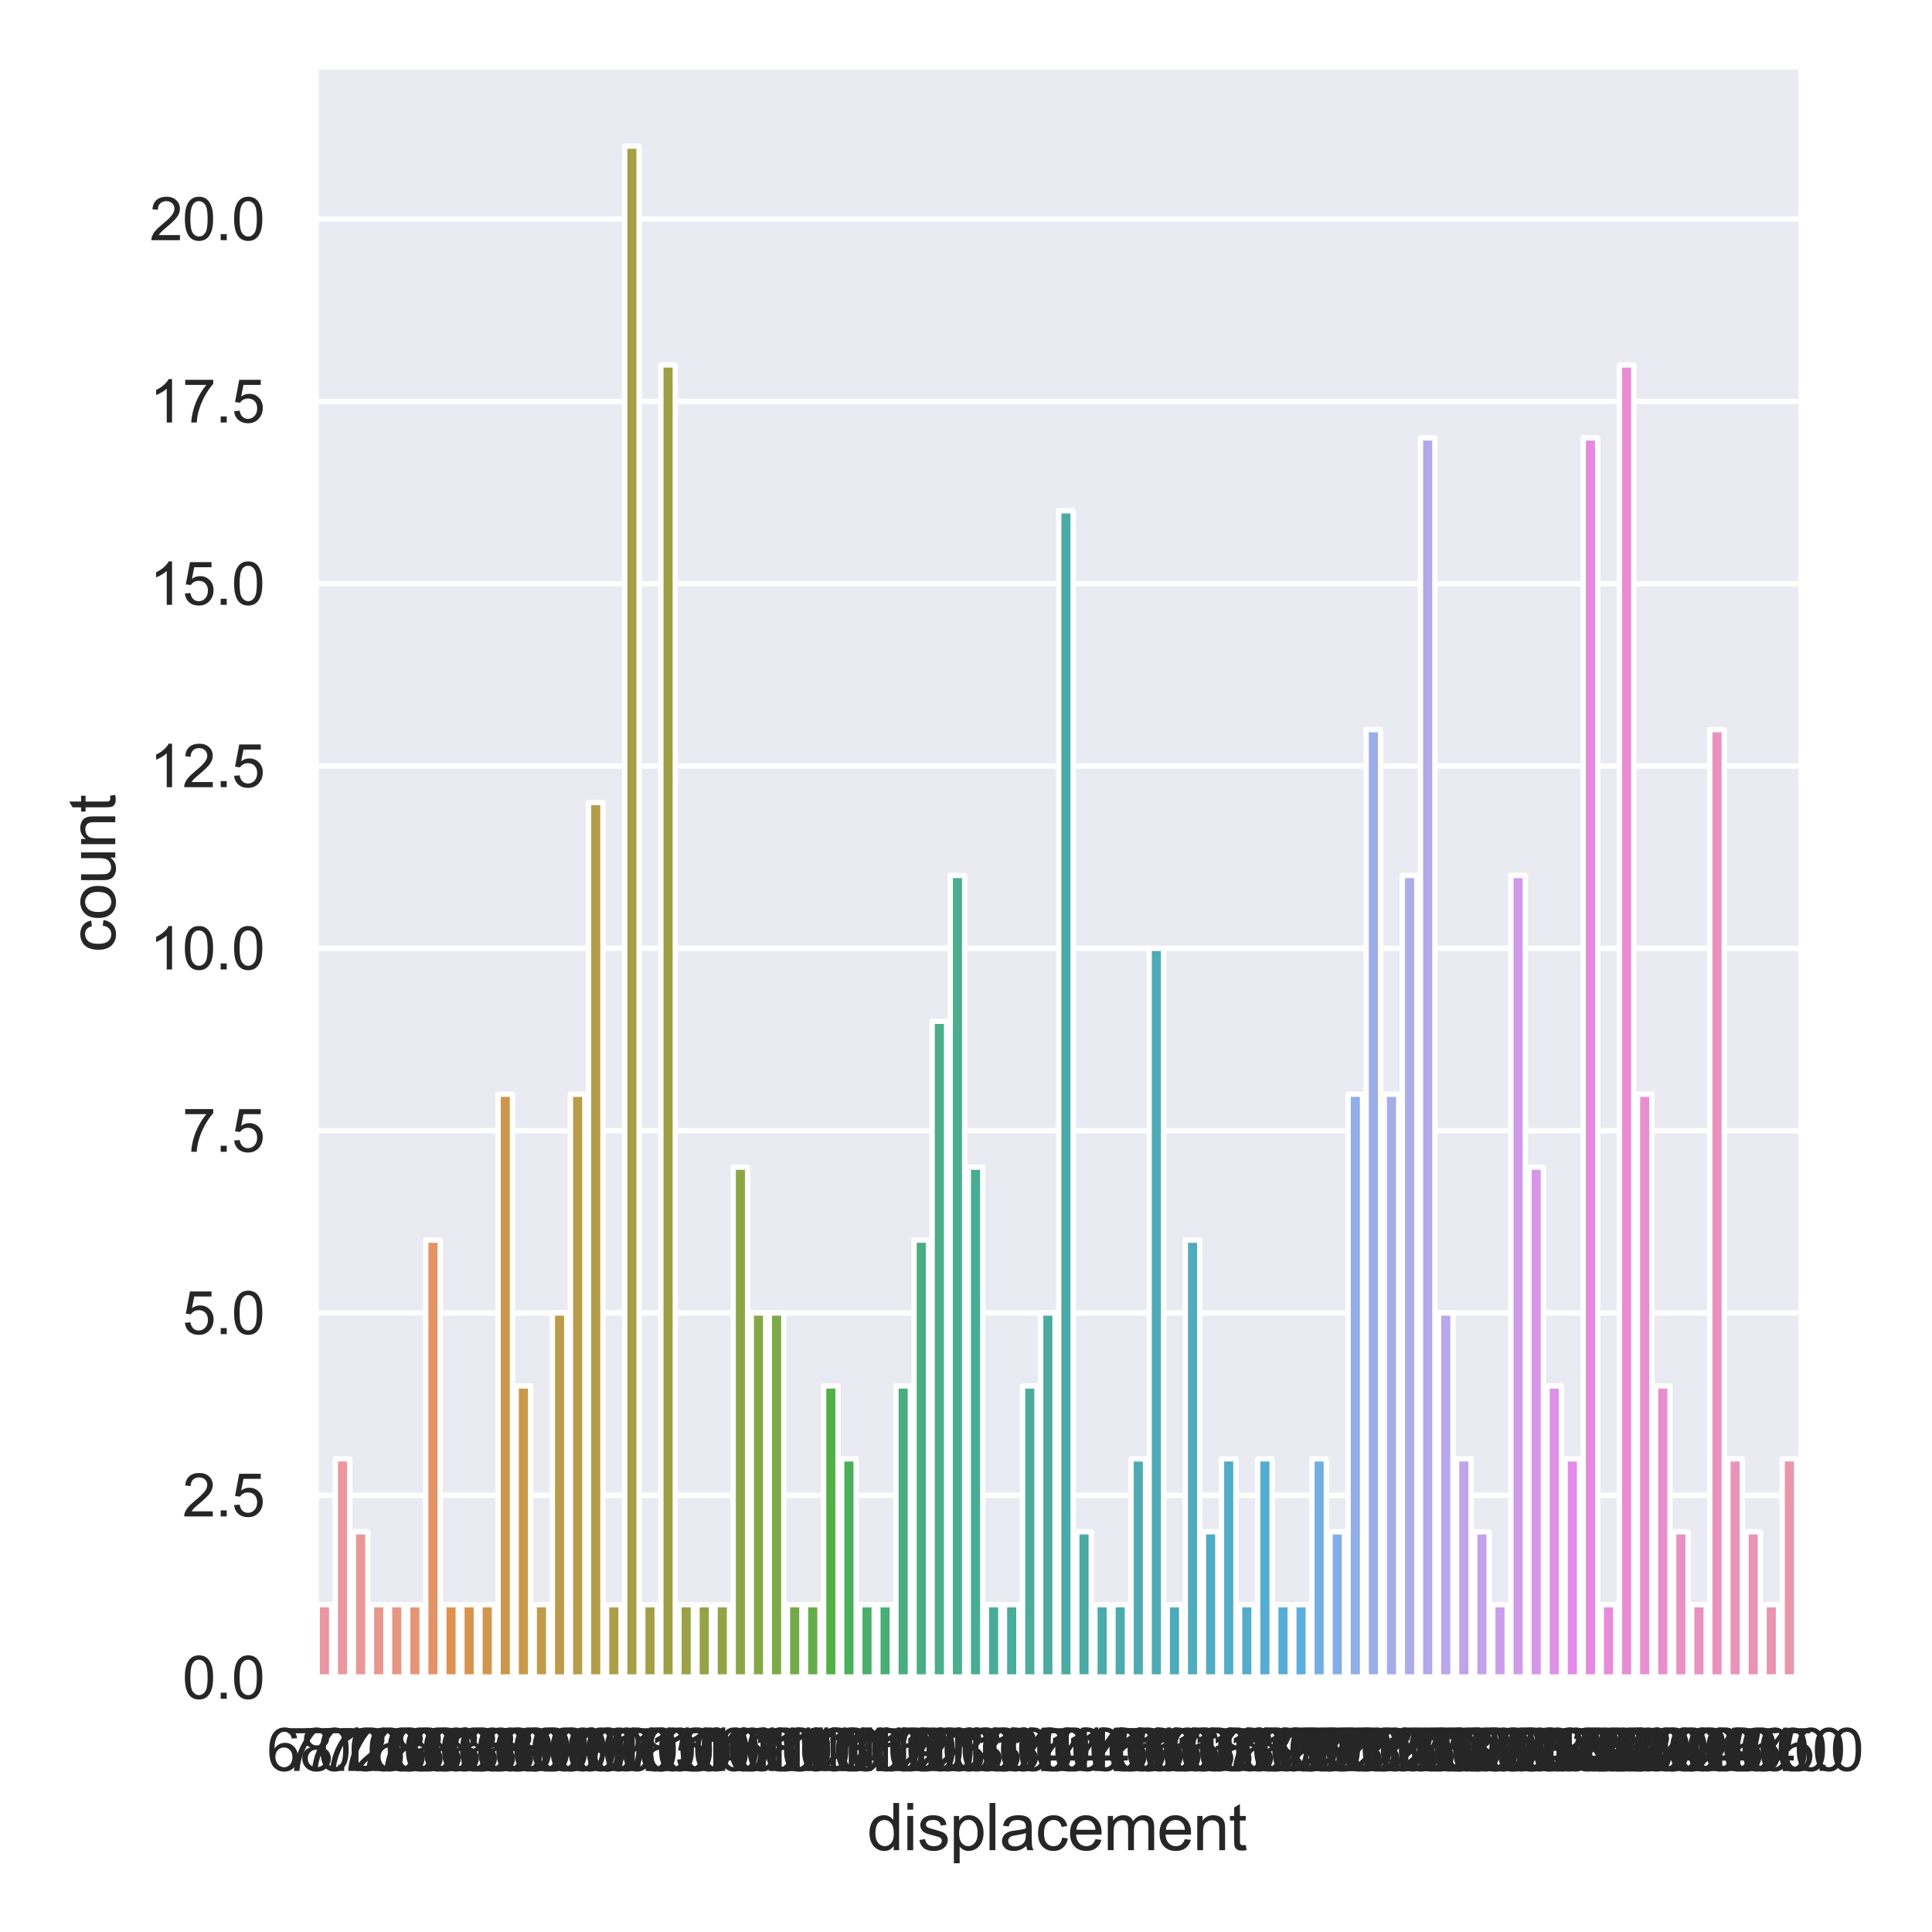<?xml version="1.0" encoding="utf-8" standalone="no"?>
<!DOCTYPE svg PUBLIC "-//W3C//DTD SVG 1.1//EN"
  "http://www.w3.org/Graphics/SVG/1.1/DTD/svg11.dtd">
<svg xmlns:xlink="http://www.w3.org/1999/xlink" width="360pt" height="360pt" viewBox="0 0 360 360" xmlns="http://www.w3.org/2000/svg" version="1.1">
 <defs>
  <style type="text/css">*{stroke-linejoin: round; stroke-linecap: butt}</style>
 </defs>
 <g id="figure_1">
  <g id="patch_1">
   <path d="M 0 360 
L 360 360 
L 360 0 
L 0 0 
z
" style="fill: #ffffff"/>
  </g>
  <g id="axes_1">
   <g id="patch_2">
    <path d="M 58.77 312.604 
L 335.109 312.604 
L 335.109 12.96 
L 58.77 12.96 
z
" style="fill: #eaeaf2"/>
   </g>
   <g id="matplotlib.axis_1">
    <g id="xtick_1">
     <g id="text_1">
      <!-- 68.0 -->
      <g style="fill: #262626" transform="translate(49.751 329.977)scale(0.11 -0.11)">
       <defs>
        <path id="ArialMT-36" d="M 3184 3459 
L 2625 3416 
Q 2550 3747 2413 3897 
Q 2184 4138 1850 4138 
Q 1581 4138 1378 3988 
Q 1113 3794 959 3422 
Q 806 3050 800 2363 
Q 1003 2672 1297 2822 
Q 1591 2972 1913 2972 
Q 2475 2972 2870 2558 
Q 3266 2144 3266 1488 
Q 3266 1056 3080 686 
Q 2894 316 2569 119 
Q 2244 -78 1831 -78 
Q 1128 -78 684 439 
Q 241 956 241 2144 
Q 241 3472 731 4075 
Q 1159 4600 1884 4600 
Q 2425 4600 2770 4297 
Q 3116 3994 3184 3459 
z
M 888 1484 
Q 888 1194 1011 928 
Q 1134 663 1356 523 
Q 1578 384 1822 384 
Q 2178 384 2434 671 
Q 2691 959 2691 1453 
Q 2691 1928 2437 2201 
Q 2184 2475 1800 2475 
Q 1419 2475 1153 2201 
Q 888 1928 888 1484 
z
" transform="scale(0.016)"/>
        <path id="ArialMT-38" d="M 1131 2484 
Q 781 2613 612 2850 
Q 444 3088 444 3419 
Q 444 3919 803 4259 
Q 1163 4600 1759 4600 
Q 2359 4600 2725 4251 
Q 3091 3903 3091 3403 
Q 3091 3084 2923 2848 
Q 2756 2613 2416 2484 
Q 2838 2347 3058 2040 
Q 3278 1734 3278 1309 
Q 3278 722 2862 322 
Q 2447 -78 1769 -78 
Q 1091 -78 675 323 
Q 259 725 259 1325 
Q 259 1772 486 2073 
Q 713 2375 1131 2484 
z
M 1019 3438 
Q 1019 3113 1228 2906 
Q 1438 2700 1772 2700 
Q 2097 2700 2305 2904 
Q 2513 3109 2513 3406 
Q 2513 3716 2298 3927 
Q 2084 4138 1766 4138 
Q 1444 4138 1231 3931 
Q 1019 3725 1019 3438 
z
M 838 1322 
Q 838 1081 952 856 
Q 1066 631 1291 507 
Q 1516 384 1775 384 
Q 2178 384 2440 643 
Q 2703 903 2703 1303 
Q 2703 1709 2433 1975 
Q 2163 2241 1756 2241 
Q 1359 2241 1098 1978 
Q 838 1716 838 1322 
z
" transform="scale(0.016)"/>
        <path id="ArialMT-2e" d="M 581 0 
L 581 641 
L 1222 641 
L 1222 0 
L 581 0 
z
" transform="scale(0.016)"/>
        <path id="ArialMT-30" d="M 266 2259 
Q 266 3072 433 3567 
Q 600 4063 929 4331 
Q 1259 4600 1759 4600 
Q 2128 4600 2406 4451 
Q 2684 4303 2865 4023 
Q 3047 3744 3150 3342 
Q 3253 2941 3253 2259 
Q 3253 1453 3087 958 
Q 2922 463 2592 192 
Q 2263 -78 1759 -78 
Q 1097 -78 719 397 
Q 266 969 266 2259 
z
M 844 2259 
Q 844 1131 1108 757 
Q 1372 384 1759 384 
Q 2147 384 2411 759 
Q 2675 1134 2675 2259 
Q 2675 3391 2411 3762 
Q 2147 4134 1753 4134 
Q 1366 4134 1134 3806 
Q 844 3388 844 2259 
z
" transform="scale(0.016)"/>
       </defs>
       <use xlink:href="#ArialMT-36"/>
       <use xlink:href="#ArialMT-38" x="55.615"/>
       <use xlink:href="#ArialMT-2e" x="111.23"/>
       <use xlink:href="#ArialMT-30" x="139.014"/>
      </g>
     </g>
    </g>
    <g id="xtick_2">
     <g id="text_2">
      <!-- 70.0 -->
      <g style="fill: #262626" transform="translate(53.121 329.977)scale(0.11 -0.11)">
       <defs>
        <path id="ArialMT-37" d="M 303 3981 
L 303 4522 
L 3269 4522 
L 3269 4084 
Q 2831 3619 2401 2847 
Q 1972 2075 1738 1259 
Q 1569 684 1522 0 
L 944 0 
Q 953 541 1156 1306 
Q 1359 2072 1739 2783 
Q 2119 3494 2547 3981 
L 303 3981 
z
" transform="scale(0.016)"/>
       </defs>
       <use xlink:href="#ArialMT-37"/>
       <use xlink:href="#ArialMT-30" x="55.615"/>
       <use xlink:href="#ArialMT-2e" x="111.23"/>
       <use xlink:href="#ArialMT-30" x="139.014"/>
      </g>
     </g>
    </g>
    <g id="xtick_3">
     <g id="text_3">
      <!-- 71.0 -->
      <g style="fill: #262626" transform="translate(56.491 329.977)scale(0.11 -0.11)">
       <defs>
        <path id="ArialMT-31" d="M 2384 0 
L 1822 0 
L 1822 3584 
Q 1619 3391 1289 3197 
Q 959 3003 697 2906 
L 697 3450 
Q 1169 3672 1522 3987 
Q 1875 4303 2022 4600 
L 2384 4600 
L 2384 0 
z
" transform="scale(0.016)"/>
       </defs>
       <use xlink:href="#ArialMT-37"/>
       <use xlink:href="#ArialMT-31" x="55.615"/>
       <use xlink:href="#ArialMT-2e" x="111.23"/>
       <use xlink:href="#ArialMT-30" x="139.014"/>
      </g>
     </g>
    </g>
    <g id="xtick_4">
     <g id="text_4">
      <!-- 72.0 -->
      <g style="fill: #262626" transform="translate(59.861 329.977)scale(0.11 -0.11)">
       <defs>
        <path id="ArialMT-32" d="M 3222 541 
L 3222 0 
L 194 0 
Q 188 203 259 391 
Q 375 700 629 1000 
Q 884 1300 1366 1694 
Q 2113 2306 2375 2664 
Q 2638 3022 2638 3341 
Q 2638 3675 2398 3904 
Q 2159 4134 1775 4134 
Q 1369 4134 1125 3890 
Q 881 3647 878 3216 
L 300 3275 
Q 359 3922 746 4261 
Q 1134 4600 1788 4600 
Q 2447 4600 2831 4234 
Q 3216 3869 3216 3328 
Q 3216 3053 3103 2787 
Q 2991 2522 2730 2228 
Q 2469 1934 1863 1422 
Q 1356 997 1212 845 
Q 1069 694 975 541 
L 3222 541 
z
" transform="scale(0.016)"/>
       </defs>
       <use xlink:href="#ArialMT-37"/>
       <use xlink:href="#ArialMT-32" x="55.615"/>
       <use xlink:href="#ArialMT-2e" x="111.23"/>
       <use xlink:href="#ArialMT-30" x="139.014"/>
      </g>
     </g>
    </g>
    <g id="xtick_5">
     <g id="text_5">
      <!-- 76.0 -->
      <g style="fill: #262626" transform="translate(63.231 329.977)scale(0.11 -0.11)">
       <use xlink:href="#ArialMT-37"/>
       <use xlink:href="#ArialMT-36" x="55.615"/>
       <use xlink:href="#ArialMT-2e" x="111.23"/>
       <use xlink:href="#ArialMT-30" x="139.014"/>
      </g>
     </g>
    </g>
    <g id="xtick_6">
     <g id="text_6">
      <!-- 78.0 -->
      <g style="fill: #262626" transform="translate(66.601 329.977)scale(0.11 -0.11)">
       <use xlink:href="#ArialMT-37"/>
       <use xlink:href="#ArialMT-38" x="55.615"/>
       <use xlink:href="#ArialMT-2e" x="111.23"/>
       <use xlink:href="#ArialMT-30" x="139.014"/>
      </g>
     </g>
    </g>
    <g id="xtick_7">
     <g id="text_7">
      <!-- 79.0 -->
      <g style="fill: #262626" transform="translate(69.971 329.977)scale(0.11 -0.11)">
       <defs>
        <path id="ArialMT-39" d="M 350 1059 
L 891 1109 
Q 959 728 1153 556 
Q 1347 384 1650 384 
Q 1909 384 2104 503 
Q 2300 622 2425 820 
Q 2550 1019 2634 1356 
Q 2719 1694 2719 2044 
Q 2719 2081 2716 2156 
Q 2547 1888 2255 1720 
Q 1963 1553 1622 1553 
Q 1053 1553 659 1965 
Q 266 2378 266 3053 
Q 266 3750 677 4175 
Q 1088 4600 1706 4600 
Q 2153 4600 2523 4359 
Q 2894 4119 3086 3673 
Q 3278 3228 3278 2384 
Q 3278 1506 3087 986 
Q 2897 466 2520 194 
Q 2144 -78 1638 -78 
Q 1100 -78 759 220 
Q 419 519 350 1059 
z
M 2653 3081 
Q 2653 3566 2395 3850 
Q 2138 4134 1775 4134 
Q 1400 4134 1122 3828 
Q 844 3522 844 3034 
Q 844 2597 1108 2323 
Q 1372 2050 1759 2050 
Q 2150 2050 2401 2323 
Q 2653 2597 2653 3081 
z
" transform="scale(0.016)"/>
       </defs>
       <use xlink:href="#ArialMT-37"/>
       <use xlink:href="#ArialMT-39" x="55.615"/>
       <use xlink:href="#ArialMT-2e" x="111.23"/>
       <use xlink:href="#ArialMT-30" x="139.014"/>
      </g>
     </g>
    </g>
    <g id="xtick_8">
     <g id="text_8">
      <!-- 80.0 -->
      <g style="fill: #262626" transform="translate(73.341 329.977)scale(0.11 -0.11)">
       <use xlink:href="#ArialMT-38"/>
       <use xlink:href="#ArialMT-30" x="55.615"/>
       <use xlink:href="#ArialMT-2e" x="111.23"/>
       <use xlink:href="#ArialMT-30" x="139.014"/>
      </g>
     </g>
    </g>
    <g id="xtick_9">
     <g id="text_9">
      <!-- 81.0 -->
      <g style="fill: #262626" transform="translate(76.711 329.977)scale(0.11 -0.11)">
       <use xlink:href="#ArialMT-38"/>
       <use xlink:href="#ArialMT-31" x="55.615"/>
       <use xlink:href="#ArialMT-2e" x="111.23"/>
       <use xlink:href="#ArialMT-30" x="139.014"/>
      </g>
     </g>
    </g>
    <g id="xtick_10">
     <g id="text_10">
      <!-- 83.0 -->
      <g style="fill: #262626" transform="translate(80.081 329.977)scale(0.11 -0.11)">
       <defs>
        <path id="ArialMT-33" d="M 269 1209 
L 831 1284 
Q 928 806 1161 595 
Q 1394 384 1728 384 
Q 2125 384 2398 659 
Q 2672 934 2672 1341 
Q 2672 1728 2419 1979 
Q 2166 2231 1775 2231 
Q 1616 2231 1378 2169 
L 1441 2663 
Q 1497 2656 1531 2656 
Q 1891 2656 2178 2843 
Q 2466 3031 2466 3422 
Q 2466 3731 2256 3934 
Q 2047 4138 1716 4138 
Q 1388 4138 1169 3931 
Q 950 3725 888 3313 
L 325 3413 
Q 428 3978 793 4289 
Q 1159 4600 1703 4600 
Q 2078 4600 2393 4439 
Q 2709 4278 2876 4000 
Q 3044 3722 3044 3409 
Q 3044 3113 2884 2869 
Q 2725 2625 2413 2481 
Q 2819 2388 3044 2092 
Q 3269 1797 3269 1353 
Q 3269 753 2831 336 
Q 2394 -81 1725 -81 
Q 1122 -81 723 278 
Q 325 638 269 1209 
z
" transform="scale(0.016)"/>
       </defs>
       <use xlink:href="#ArialMT-38"/>
       <use xlink:href="#ArialMT-33" x="55.615"/>
       <use xlink:href="#ArialMT-2e" x="111.23"/>
       <use xlink:href="#ArialMT-30" x="139.014"/>
      </g>
     </g>
    </g>
    <g id="xtick_11">
     <g id="text_11">
      <!-- 85.0 -->
      <g style="fill: #262626" transform="translate(83.451 329.977)scale(0.11 -0.11)">
       <defs>
        <path id="ArialMT-35" d="M 266 1200 
L 856 1250 
Q 922 819 1161 601 
Q 1400 384 1738 384 
Q 2144 384 2425 690 
Q 2706 997 2706 1503 
Q 2706 1984 2436 2262 
Q 2166 2541 1728 2541 
Q 1456 2541 1237 2417 
Q 1019 2294 894 2097 
L 366 2166 
L 809 4519 
L 3088 4519 
L 3088 3981 
L 1259 3981 
L 1013 2750 
Q 1425 3038 1878 3038 
Q 2478 3038 2890 2622 
Q 3303 2206 3303 1553 
Q 3303 931 2941 478 
Q 2500 -78 1738 -78 
Q 1113 -78 717 272 
Q 322 622 266 1200 
z
" transform="scale(0.016)"/>
       </defs>
       <use xlink:href="#ArialMT-38"/>
       <use xlink:href="#ArialMT-35" x="55.615"/>
       <use xlink:href="#ArialMT-2e" x="111.23"/>
       <use xlink:href="#ArialMT-30" x="139.014"/>
      </g>
     </g>
    </g>
    <g id="xtick_12">
     <g id="text_12">
      <!-- 86.0 -->
      <g style="fill: #262626" transform="translate(86.821 329.977)scale(0.11 -0.11)">
       <use xlink:href="#ArialMT-38"/>
       <use xlink:href="#ArialMT-36" x="55.615"/>
       <use xlink:href="#ArialMT-2e" x="111.23"/>
       <use xlink:href="#ArialMT-30" x="139.014"/>
      </g>
     </g>
    </g>
    <g id="xtick_13">
     <g id="text_13">
      <!-- 88.0 -->
      <g style="fill: #262626" transform="translate(90.191 329.977)scale(0.11 -0.11)">
       <use xlink:href="#ArialMT-38"/>
       <use xlink:href="#ArialMT-38" x="55.615"/>
       <use xlink:href="#ArialMT-2e" x="111.23"/>
       <use xlink:href="#ArialMT-30" x="139.014"/>
      </g>
     </g>
    </g>
    <g id="xtick_14">
     <g id="text_14">
      <!-- 89.0 -->
      <g style="fill: #262626" transform="translate(93.561 329.977)scale(0.11 -0.11)">
       <use xlink:href="#ArialMT-38"/>
       <use xlink:href="#ArialMT-39" x="55.615"/>
       <use xlink:href="#ArialMT-2e" x="111.23"/>
       <use xlink:href="#ArialMT-30" x="139.014"/>
      </g>
     </g>
    </g>
    <g id="xtick_15">
     <g id="text_15">
      <!-- 90.0 -->
      <g style="fill: #262626" transform="translate(96.931 329.977)scale(0.11 -0.11)">
       <use xlink:href="#ArialMT-39"/>
       <use xlink:href="#ArialMT-30" x="55.615"/>
       <use xlink:href="#ArialMT-2e" x="111.23"/>
       <use xlink:href="#ArialMT-30" x="139.014"/>
      </g>
     </g>
    </g>
    <g id="xtick_16">
     <g id="text_16">
      <!-- 91.0 -->
      <g style="fill: #262626" transform="translate(100.301 329.977)scale(0.11 -0.11)">
       <use xlink:href="#ArialMT-39"/>
       <use xlink:href="#ArialMT-31" x="55.615"/>
       <use xlink:href="#ArialMT-2e" x="111.23"/>
       <use xlink:href="#ArialMT-30" x="139.014"/>
      </g>
     </g>
    </g>
    <g id="xtick_17">
     <g id="text_17">
      <!-- 96.0 -->
      <g style="fill: #262626" transform="translate(103.671 329.977)scale(0.11 -0.11)">
       <use xlink:href="#ArialMT-39"/>
       <use xlink:href="#ArialMT-36" x="55.615"/>
       <use xlink:href="#ArialMT-2e" x="111.23"/>
       <use xlink:href="#ArialMT-30" x="139.014"/>
      </g>
     </g>
    </g>
    <g id="xtick_18">
     <g id="text_18">
      <!-- 97.0 -->
      <g style="fill: #262626" transform="translate(107.041 329.977)scale(0.11 -0.11)">
       <use xlink:href="#ArialMT-39"/>
       <use xlink:href="#ArialMT-37" x="55.615"/>
       <use xlink:href="#ArialMT-2e" x="111.23"/>
       <use xlink:href="#ArialMT-30" x="139.014"/>
      </g>
     </g>
    </g>
    <g id="xtick_19">
     <g id="text_19">
      <!-- 97.5 -->
      <g style="fill: #262626" transform="translate(110.411 329.977)scale(0.11 -0.11)">
       <use xlink:href="#ArialMT-39"/>
       <use xlink:href="#ArialMT-37" x="55.615"/>
       <use xlink:href="#ArialMT-2e" x="111.23"/>
       <use xlink:href="#ArialMT-35" x="139.014"/>
      </g>
     </g>
    </g>
    <g id="xtick_20">
     <g id="text_20">
      <!-- 98.0 -->
      <g style="fill: #262626" transform="translate(113.781 329.977)scale(0.11 -0.11)">
       <use xlink:href="#ArialMT-39"/>
       <use xlink:href="#ArialMT-38" x="55.615"/>
       <use xlink:href="#ArialMT-2e" x="111.23"/>
       <use xlink:href="#ArialMT-30" x="139.014"/>
      </g>
     </g>
    </g>
    <g id="xtick_21">
     <g id="text_21">
      <!-- 100.0 -->
      <g style="fill: #262626" transform="translate(114.093 329.977)scale(0.11 -0.11)">
       <use xlink:href="#ArialMT-31"/>
       <use xlink:href="#ArialMT-30" x="55.615"/>
       <use xlink:href="#ArialMT-30" x="111.23"/>
       <use xlink:href="#ArialMT-2e" x="166.846"/>
       <use xlink:href="#ArialMT-30" x="194.629"/>
      </g>
     </g>
    </g>
    <g id="xtick_22">
     <g id="text_22">
      <!-- 101.0 -->
      <g style="fill: #262626" transform="translate(117.463 329.977)scale(0.11 -0.11)">
       <use xlink:href="#ArialMT-31"/>
       <use xlink:href="#ArialMT-30" x="55.615"/>
       <use xlink:href="#ArialMT-31" x="111.23"/>
       <use xlink:href="#ArialMT-2e" x="166.846"/>
       <use xlink:href="#ArialMT-30" x="194.629"/>
      </g>
     </g>
    </g>
    <g id="xtick_23">
     <g id="text_23">
      <!-- 104.0 -->
      <g style="fill: #262626" transform="translate(120.833 329.977)scale(0.11 -0.11)">
       <defs>
        <path id="ArialMT-34" d="M 2069 0 
L 2069 1097 
L 81 1097 
L 81 1613 
L 2172 4581 
L 2631 4581 
L 2631 1613 
L 3250 1613 
L 3250 1097 
L 2631 1097 
L 2631 0 
L 2069 0 
z
M 2069 1613 
L 2069 3678 
L 634 1613 
L 2069 1613 
z
" transform="scale(0.016)"/>
       </defs>
       <use xlink:href="#ArialMT-31"/>
       <use xlink:href="#ArialMT-30" x="55.615"/>
       <use xlink:href="#ArialMT-34" x="111.23"/>
       <use xlink:href="#ArialMT-2e" x="166.846"/>
       <use xlink:href="#ArialMT-30" x="194.629"/>
      </g>
     </g>
    </g>
    <g id="xtick_24">
     <g id="text_24">
      <!-- 105.0 -->
      <g style="fill: #262626" transform="translate(124.203 329.977)scale(0.11 -0.11)">
       <use xlink:href="#ArialMT-31"/>
       <use xlink:href="#ArialMT-30" x="55.615"/>
       <use xlink:href="#ArialMT-35" x="111.23"/>
       <use xlink:href="#ArialMT-2e" x="166.846"/>
       <use xlink:href="#ArialMT-30" x="194.629"/>
      </g>
     </g>
    </g>
    <g id="xtick_25">
     <g id="text_25">
      <!-- 107.0 -->
      <g style="fill: #262626" transform="translate(127.573 329.977)scale(0.11 -0.11)">
       <use xlink:href="#ArialMT-31"/>
       <use xlink:href="#ArialMT-30" x="55.615"/>
       <use xlink:href="#ArialMT-37" x="111.23"/>
       <use xlink:href="#ArialMT-2e" x="166.846"/>
       <use xlink:href="#ArialMT-30" x="194.629"/>
      </g>
     </g>
    </g>
    <g id="xtick_26">
     <g id="text_26">
      <!-- 108.0 -->
      <g style="fill: #262626" transform="translate(130.943 329.977)scale(0.11 -0.11)">
       <use xlink:href="#ArialMT-31"/>
       <use xlink:href="#ArialMT-30" x="55.615"/>
       <use xlink:href="#ArialMT-38" x="111.23"/>
       <use xlink:href="#ArialMT-2e" x="166.846"/>
       <use xlink:href="#ArialMT-30" x="194.629"/>
      </g>
     </g>
    </g>
    <g id="xtick_27">
     <g id="text_27">
      <!-- 110.0 -->
      <g style="fill: #262626" transform="translate(134.718 329.977)scale(0.11 -0.11)">
       <use xlink:href="#ArialMT-31"/>
       <use xlink:href="#ArialMT-31" x="48.24"/>
       <use xlink:href="#ArialMT-30" x="103.855"/>
       <use xlink:href="#ArialMT-2e" x="159.471"/>
       <use xlink:href="#ArialMT-30" x="187.254"/>
      </g>
     </g>
    </g>
    <g id="xtick_28">
     <g id="text_28">
      <!-- 111.0 -->
      <g style="fill: #262626" transform="translate(138.494 329.977)scale(0.11 -0.11)">
       <use xlink:href="#ArialMT-31"/>
       <use xlink:href="#ArialMT-31" x="48.24"/>
       <use xlink:href="#ArialMT-31" x="96.48"/>
       <use xlink:href="#ArialMT-2e" x="152.096"/>
       <use xlink:href="#ArialMT-30" x="179.879"/>
      </g>
     </g>
    </g>
    <g id="xtick_29">
     <g id="text_29">
      <!-- 112.0 -->
      <g style="fill: #262626" transform="translate(141.458 329.977)scale(0.11 -0.11)">
       <use xlink:href="#ArialMT-31"/>
       <use xlink:href="#ArialMT-31" x="48.24"/>
       <use xlink:href="#ArialMT-32" x="103.855"/>
       <use xlink:href="#ArialMT-2e" x="159.471"/>
       <use xlink:href="#ArialMT-30" x="187.254"/>
      </g>
     </g>
    </g>
    <g id="xtick_30">
     <g id="text_30">
      <!-- 113.0 -->
      <g style="fill: #262626" transform="translate(144.828 329.977)scale(0.11 -0.11)">
       <use xlink:href="#ArialMT-31"/>
       <use xlink:href="#ArialMT-31" x="48.24"/>
       <use xlink:href="#ArialMT-33" x="103.855"/>
       <use xlink:href="#ArialMT-2e" x="159.471"/>
       <use xlink:href="#ArialMT-30" x="187.254"/>
      </g>
     </g>
    </g>
    <g id="xtick_31">
     <g id="text_31">
      <!-- 114.0 -->
      <g style="fill: #262626" transform="translate(148.198 329.977)scale(0.11 -0.11)">
       <use xlink:href="#ArialMT-31"/>
       <use xlink:href="#ArialMT-31" x="48.24"/>
       <use xlink:href="#ArialMT-34" x="103.855"/>
       <use xlink:href="#ArialMT-2e" x="159.471"/>
       <use xlink:href="#ArialMT-30" x="187.254"/>
      </g>
     </g>
    </g>
    <g id="xtick_32">
     <g id="text_32">
      <!-- 115.0 -->
      <g style="fill: #262626" transform="translate(151.568 329.977)scale(0.11 -0.11)">
       <use xlink:href="#ArialMT-31"/>
       <use xlink:href="#ArialMT-31" x="48.24"/>
       <use xlink:href="#ArialMT-35" x="103.855"/>
       <use xlink:href="#ArialMT-2e" x="159.471"/>
       <use xlink:href="#ArialMT-30" x="187.254"/>
      </g>
     </g>
    </g>
    <g id="xtick_33">
     <g id="text_33">
      <!-- 116.0 -->
      <g style="fill: #262626" transform="translate(154.938 329.977)scale(0.11 -0.11)">
       <use xlink:href="#ArialMT-31"/>
       <use xlink:href="#ArialMT-31" x="48.24"/>
       <use xlink:href="#ArialMT-36" x="103.855"/>
       <use xlink:href="#ArialMT-2e" x="159.471"/>
       <use xlink:href="#ArialMT-30" x="187.254"/>
      </g>
     </g>
    </g>
    <g id="xtick_34">
     <g id="text_34">
      <!-- 119.0 -->
      <g style="fill: #262626" transform="translate(158.308 329.977)scale(0.11 -0.11)">
       <use xlink:href="#ArialMT-31"/>
       <use xlink:href="#ArialMT-31" x="48.24"/>
       <use xlink:href="#ArialMT-39" x="103.855"/>
       <use xlink:href="#ArialMT-2e" x="159.471"/>
       <use xlink:href="#ArialMT-30" x="187.254"/>
      </g>
     </g>
    </g>
    <g id="xtick_35">
     <g id="text_35">
      <!-- 120.0 -->
      <g style="fill: #262626" transform="translate(161.272 329.977)scale(0.11 -0.11)">
       <use xlink:href="#ArialMT-31"/>
       <use xlink:href="#ArialMT-32" x="55.615"/>
       <use xlink:href="#ArialMT-30" x="111.23"/>
       <use xlink:href="#ArialMT-2e" x="166.846"/>
       <use xlink:href="#ArialMT-30" x="194.629"/>
      </g>
     </g>
    </g>
    <g id="xtick_36">
     <g id="text_36">
      <!-- 121.0 -->
      <g style="fill: #262626" transform="translate(164.642 329.977)scale(0.11 -0.11)">
       <use xlink:href="#ArialMT-31"/>
       <use xlink:href="#ArialMT-32" x="55.615"/>
       <use xlink:href="#ArialMT-31" x="111.23"/>
       <use xlink:href="#ArialMT-2e" x="166.846"/>
       <use xlink:href="#ArialMT-30" x="194.629"/>
      </g>
     </g>
    </g>
    <g id="xtick_37">
     <g id="text_37">
      <!-- 122.0 -->
      <g style="fill: #262626" transform="translate(168.012 329.977)scale(0.11 -0.11)">
       <use xlink:href="#ArialMT-31"/>
       <use xlink:href="#ArialMT-32" x="55.615"/>
       <use xlink:href="#ArialMT-32" x="111.23"/>
       <use xlink:href="#ArialMT-2e" x="166.846"/>
       <use xlink:href="#ArialMT-30" x="194.629"/>
      </g>
     </g>
    </g>
    <g id="xtick_38">
     <g id="text_38">
      <!-- 130.0 -->
      <g style="fill: #262626" transform="translate(171.382 329.977)scale(0.11 -0.11)">
       <use xlink:href="#ArialMT-31"/>
       <use xlink:href="#ArialMT-33" x="55.615"/>
       <use xlink:href="#ArialMT-30" x="111.23"/>
       <use xlink:href="#ArialMT-2e" x="166.846"/>
       <use xlink:href="#ArialMT-30" x="194.629"/>
      </g>
     </g>
    </g>
    <g id="xtick_39">
     <g id="text_39">
      <!-- 131.0 -->
      <g style="fill: #262626" transform="translate(174.752 329.977)scale(0.11 -0.11)">
       <use xlink:href="#ArialMT-31"/>
       <use xlink:href="#ArialMT-33" x="55.615"/>
       <use xlink:href="#ArialMT-31" x="111.23"/>
       <use xlink:href="#ArialMT-2e" x="166.846"/>
       <use xlink:href="#ArialMT-30" x="194.629"/>
      </g>
     </g>
    </g>
    <g id="xtick_40">
     <g id="text_40">
      <!-- 134.0 -->
      <g style="fill: #262626" transform="translate(178.122 329.977)scale(0.11 -0.11)">
       <use xlink:href="#ArialMT-31"/>
       <use xlink:href="#ArialMT-33" x="55.615"/>
       <use xlink:href="#ArialMT-34" x="111.23"/>
       <use xlink:href="#ArialMT-2e" x="166.846"/>
       <use xlink:href="#ArialMT-30" x="194.629"/>
      </g>
     </g>
    </g>
    <g id="xtick_41">
     <g id="text_41">
      <!-- 135.0 -->
      <g style="fill: #262626" transform="translate(181.492 329.977)scale(0.11 -0.11)">
       <use xlink:href="#ArialMT-31"/>
       <use xlink:href="#ArialMT-33" x="55.615"/>
       <use xlink:href="#ArialMT-35" x="111.23"/>
       <use xlink:href="#ArialMT-2e" x="166.846"/>
       <use xlink:href="#ArialMT-30" x="194.629"/>
      </g>
     </g>
    </g>
    <g id="xtick_42">
     <g id="text_42">
      <!-- 140.0 -->
      <g style="fill: #262626" transform="translate(184.862 329.977)scale(0.11 -0.11)">
       <use xlink:href="#ArialMT-31"/>
       <use xlink:href="#ArialMT-34" x="55.615"/>
       <use xlink:href="#ArialMT-30" x="111.23"/>
       <use xlink:href="#ArialMT-2e" x="166.846"/>
       <use xlink:href="#ArialMT-30" x="194.629"/>
      </g>
     </g>
    </g>
    <g id="xtick_43">
     <g id="text_43">
      <!-- 141.0 -->
      <g style="fill: #262626" transform="translate(188.232 329.977)scale(0.11 -0.11)">
       <use xlink:href="#ArialMT-31"/>
       <use xlink:href="#ArialMT-34" x="55.615"/>
       <use xlink:href="#ArialMT-31" x="111.23"/>
       <use xlink:href="#ArialMT-2e" x="166.846"/>
       <use xlink:href="#ArialMT-30" x="194.629"/>
      </g>
     </g>
    </g>
    <g id="xtick_44">
     <g id="text_44">
      <!-- 144.0 -->
      <g style="fill: #262626" transform="translate(191.602 329.977)scale(0.11 -0.11)">
       <use xlink:href="#ArialMT-31"/>
       <use xlink:href="#ArialMT-34" x="55.615"/>
       <use xlink:href="#ArialMT-34" x="111.23"/>
       <use xlink:href="#ArialMT-2e" x="166.846"/>
       <use xlink:href="#ArialMT-30" x="194.629"/>
      </g>
     </g>
    </g>
    <g id="xtick_45">
     <g id="text_45">
      <!-- 145.0 -->
      <g style="fill: #262626" transform="translate(194.972 329.977)scale(0.11 -0.11)">
       <use xlink:href="#ArialMT-31"/>
       <use xlink:href="#ArialMT-34" x="55.615"/>
       <use xlink:href="#ArialMT-35" x="111.23"/>
       <use xlink:href="#ArialMT-2e" x="166.846"/>
       <use xlink:href="#ArialMT-30" x="194.629"/>
      </g>
     </g>
    </g>
    <g id="xtick_46">
     <g id="text_46">
      <!-- 146.0 -->
      <g style="fill: #262626" transform="translate(198.342 329.977)scale(0.11 -0.11)">
       <use xlink:href="#ArialMT-31"/>
       <use xlink:href="#ArialMT-34" x="55.615"/>
       <use xlink:href="#ArialMT-36" x="111.23"/>
       <use xlink:href="#ArialMT-2e" x="166.846"/>
       <use xlink:href="#ArialMT-30" x="194.629"/>
      </g>
     </g>
    </g>
    <g id="xtick_47">
     <g id="text_47">
      <!-- 151.0 -->
      <g style="fill: #262626" transform="translate(201.712 329.977)scale(0.11 -0.11)">
       <use xlink:href="#ArialMT-31"/>
       <use xlink:href="#ArialMT-35" x="55.615"/>
       <use xlink:href="#ArialMT-31" x="111.23"/>
       <use xlink:href="#ArialMT-2e" x="166.846"/>
       <use xlink:href="#ArialMT-30" x="194.629"/>
      </g>
     </g>
    </g>
    <g id="xtick_48">
     <g id="text_48">
      <!-- 155.0 -->
      <g style="fill: #262626" transform="translate(205.082 329.977)scale(0.11 -0.11)">
       <use xlink:href="#ArialMT-31"/>
       <use xlink:href="#ArialMT-35" x="55.615"/>
       <use xlink:href="#ArialMT-35" x="111.23"/>
       <use xlink:href="#ArialMT-2e" x="166.846"/>
       <use xlink:href="#ArialMT-30" x="194.629"/>
      </g>
     </g>
    </g>
    <g id="xtick_49">
     <g id="text_49">
      <!-- 156.0 -->
      <g style="fill: #262626" transform="translate(208.452 329.977)scale(0.11 -0.11)">
       <use xlink:href="#ArialMT-31"/>
       <use xlink:href="#ArialMT-35" x="55.615"/>
       <use xlink:href="#ArialMT-36" x="111.23"/>
       <use xlink:href="#ArialMT-2e" x="166.846"/>
       <use xlink:href="#ArialMT-30" x="194.629"/>
      </g>
     </g>
    </g>
    <g id="xtick_50">
     <g id="text_50">
      <!-- 163.0 -->
      <g style="fill: #262626" transform="translate(211.822 329.977)scale(0.11 -0.11)">
       <use xlink:href="#ArialMT-31"/>
       <use xlink:href="#ArialMT-36" x="55.615"/>
       <use xlink:href="#ArialMT-33" x="111.23"/>
       <use xlink:href="#ArialMT-2e" x="166.846"/>
       <use xlink:href="#ArialMT-30" x="194.629"/>
      </g>
     </g>
    </g>
    <g id="xtick_51">
     <g id="text_51">
      <!-- 168.0 -->
      <g style="fill: #262626" transform="translate(215.192 329.977)scale(0.11 -0.11)">
       <use xlink:href="#ArialMT-31"/>
       <use xlink:href="#ArialMT-36" x="55.615"/>
       <use xlink:href="#ArialMT-38" x="111.23"/>
       <use xlink:href="#ArialMT-2e" x="166.846"/>
       <use xlink:href="#ArialMT-30" x="194.629"/>
      </g>
     </g>
    </g>
    <g id="xtick_52">
     <g id="text_52">
      <!-- 171.0 -->
      <g style="fill: #262626" transform="translate(218.562 329.977)scale(0.11 -0.11)">
       <use xlink:href="#ArialMT-31"/>
       <use xlink:href="#ArialMT-37" x="55.615"/>
       <use xlink:href="#ArialMT-31" x="111.23"/>
       <use xlink:href="#ArialMT-2e" x="166.846"/>
       <use xlink:href="#ArialMT-30" x="194.629"/>
      </g>
     </g>
    </g>
    <g id="xtick_53">
     <g id="text_53">
      <!-- 173.0 -->
      <g style="fill: #262626" transform="translate(221.932 329.977)scale(0.11 -0.11)">
       <use xlink:href="#ArialMT-31"/>
       <use xlink:href="#ArialMT-37" x="55.615"/>
       <use xlink:href="#ArialMT-33" x="111.23"/>
       <use xlink:href="#ArialMT-2e" x="166.846"/>
       <use xlink:href="#ArialMT-30" x="194.629"/>
      </g>
     </g>
    </g>
    <g id="xtick_54">
     <g id="text_54">
      <!-- 181.0 -->
      <g style="fill: #262626" transform="translate(225.302 329.977)scale(0.11 -0.11)">
       <use xlink:href="#ArialMT-31"/>
       <use xlink:href="#ArialMT-38" x="55.615"/>
       <use xlink:href="#ArialMT-31" x="111.23"/>
       <use xlink:href="#ArialMT-2e" x="166.846"/>
       <use xlink:href="#ArialMT-30" x="194.629"/>
      </g>
     </g>
    </g>
    <g id="xtick_55">
     <g id="text_55">
      <!-- 183.0 -->
      <g style="fill: #262626" transform="translate(228.672 329.977)scale(0.11 -0.11)">
       <use xlink:href="#ArialMT-31"/>
       <use xlink:href="#ArialMT-38" x="55.615"/>
       <use xlink:href="#ArialMT-33" x="111.23"/>
       <use xlink:href="#ArialMT-2e" x="166.846"/>
       <use xlink:href="#ArialMT-30" x="194.629"/>
      </g>
     </g>
    </g>
    <g id="xtick_56">
     <g id="text_56">
      <!-- 198.0 -->
      <g style="fill: #262626" transform="translate(232.042 329.977)scale(0.11 -0.11)">
       <use xlink:href="#ArialMT-31"/>
       <use xlink:href="#ArialMT-39" x="55.615"/>
       <use xlink:href="#ArialMT-38" x="111.23"/>
       <use xlink:href="#ArialMT-2e" x="166.846"/>
       <use xlink:href="#ArialMT-30" x="194.629"/>
      </g>
     </g>
    </g>
    <g id="xtick_57">
     <g id="text_57">
      <!-- 199.0 -->
      <g style="fill: #262626" transform="translate(235.412 329.977)scale(0.11 -0.11)">
       <use xlink:href="#ArialMT-31"/>
       <use xlink:href="#ArialMT-39" x="55.615"/>
       <use xlink:href="#ArialMT-39" x="111.23"/>
       <use xlink:href="#ArialMT-2e" x="166.846"/>
       <use xlink:href="#ArialMT-30" x="194.629"/>
      </g>
     </g>
    </g>
    <g id="xtick_58">
     <g id="text_58">
      <!-- 200.0 -->
      <g style="fill: #262626" transform="translate(238.782 329.977)scale(0.11 -0.11)">
       <use xlink:href="#ArialMT-32"/>
       <use xlink:href="#ArialMT-30" x="55.615"/>
       <use xlink:href="#ArialMT-30" x="111.23"/>
       <use xlink:href="#ArialMT-2e" x="166.846"/>
       <use xlink:href="#ArialMT-30" x="194.629"/>
      </g>
     </g>
    </g>
    <g id="xtick_59">
     <g id="text_59">
      <!-- 225.0 -->
      <g style="fill: #262626" transform="translate(242.152 329.977)scale(0.11 -0.11)">
       <use xlink:href="#ArialMT-32"/>
       <use xlink:href="#ArialMT-32" x="55.615"/>
       <use xlink:href="#ArialMT-35" x="111.23"/>
       <use xlink:href="#ArialMT-2e" x="166.846"/>
       <use xlink:href="#ArialMT-30" x="194.629"/>
      </g>
     </g>
    </g>
    <g id="xtick_60">
     <g id="text_60">
      <!-- 231.0 -->
      <g style="fill: #262626" transform="translate(245.522 329.977)scale(0.11 -0.11)">
       <use xlink:href="#ArialMT-32"/>
       <use xlink:href="#ArialMT-33" x="55.615"/>
       <use xlink:href="#ArialMT-31" x="111.23"/>
       <use xlink:href="#ArialMT-2e" x="166.846"/>
       <use xlink:href="#ArialMT-30" x="194.629"/>
      </g>
     </g>
    </g>
    <g id="xtick_61">
     <g id="text_61">
      <!-- 232.0 -->
      <g style="fill: #262626" transform="translate(248.892 329.977)scale(0.11 -0.11)">
       <use xlink:href="#ArialMT-32"/>
       <use xlink:href="#ArialMT-33" x="55.615"/>
       <use xlink:href="#ArialMT-32" x="111.23"/>
       <use xlink:href="#ArialMT-2e" x="166.846"/>
       <use xlink:href="#ArialMT-30" x="194.629"/>
      </g>
     </g>
    </g>
    <g id="xtick_62">
     <g id="text_62">
      <!-- 250.0 -->
      <g style="fill: #262626" transform="translate(252.262 329.977)scale(0.11 -0.11)">
       <use xlink:href="#ArialMT-32"/>
       <use xlink:href="#ArialMT-35" x="55.615"/>
       <use xlink:href="#ArialMT-30" x="111.23"/>
       <use xlink:href="#ArialMT-2e" x="166.846"/>
       <use xlink:href="#ArialMT-30" x="194.629"/>
      </g>
     </g>
    </g>
    <g id="xtick_63">
     <g id="text_63">
      <!-- 258.0 -->
      <g style="fill: #262626" transform="translate(255.632 329.977)scale(0.11 -0.11)">
       <use xlink:href="#ArialMT-32"/>
       <use xlink:href="#ArialMT-35" x="55.615"/>
       <use xlink:href="#ArialMT-38" x="111.23"/>
       <use xlink:href="#ArialMT-2e" x="166.846"/>
       <use xlink:href="#ArialMT-30" x="194.629"/>
      </g>
     </g>
    </g>
    <g id="xtick_64">
     <g id="text_64">
      <!-- 260.0 -->
      <g style="fill: #262626" transform="translate(259.002 329.977)scale(0.11 -0.11)">
       <use xlink:href="#ArialMT-32"/>
       <use xlink:href="#ArialMT-36" x="55.615"/>
       <use xlink:href="#ArialMT-30" x="111.23"/>
       <use xlink:href="#ArialMT-2e" x="166.846"/>
       <use xlink:href="#ArialMT-30" x="194.629"/>
      </g>
     </g>
    </g>
    <g id="xtick_65">
     <g id="text_65">
      <!-- 262.0 -->
      <g style="fill: #262626" transform="translate(262.372 329.977)scale(0.11 -0.11)">
       <use xlink:href="#ArialMT-32"/>
       <use xlink:href="#ArialMT-36" x="55.615"/>
       <use xlink:href="#ArialMT-32" x="111.23"/>
       <use xlink:href="#ArialMT-2e" x="166.846"/>
       <use xlink:href="#ArialMT-30" x="194.629"/>
      </g>
     </g>
    </g>
    <g id="xtick_66">
     <g id="text_66">
      <!-- 267.0 -->
      <g style="fill: #262626" transform="translate(265.742 329.977)scale(0.11 -0.11)">
       <use xlink:href="#ArialMT-32"/>
       <use xlink:href="#ArialMT-36" x="55.615"/>
       <use xlink:href="#ArialMT-37" x="111.23"/>
       <use xlink:href="#ArialMT-2e" x="166.846"/>
       <use xlink:href="#ArialMT-30" x="194.629"/>
      </g>
     </g>
    </g>
    <g id="xtick_67">
     <g id="text_67">
      <!-- 302.0 -->
      <g style="fill: #262626" transform="translate(269.112 329.977)scale(0.11 -0.11)">
       <use xlink:href="#ArialMT-33"/>
       <use xlink:href="#ArialMT-30" x="55.615"/>
       <use xlink:href="#ArialMT-32" x="111.23"/>
       <use xlink:href="#ArialMT-2e" x="166.846"/>
       <use xlink:href="#ArialMT-30" x="194.629"/>
      </g>
     </g>
    </g>
    <g id="xtick_68">
     <g id="text_68">
      <!-- 304.0 -->
      <g style="fill: #262626" transform="translate(272.482 329.977)scale(0.11 -0.11)">
       <use xlink:href="#ArialMT-33"/>
       <use xlink:href="#ArialMT-30" x="55.615"/>
       <use xlink:href="#ArialMT-34" x="111.23"/>
       <use xlink:href="#ArialMT-2e" x="166.846"/>
       <use xlink:href="#ArialMT-30" x="194.629"/>
      </g>
     </g>
    </g>
    <g id="xtick_69">
     <g id="text_69">
      <!-- 305.0 -->
      <g style="fill: #262626" transform="translate(275.852 329.977)scale(0.11 -0.11)">
       <use xlink:href="#ArialMT-33"/>
       <use xlink:href="#ArialMT-30" x="55.615"/>
       <use xlink:href="#ArialMT-35" x="111.23"/>
       <use xlink:href="#ArialMT-2e" x="166.846"/>
       <use xlink:href="#ArialMT-30" x="194.629"/>
      </g>
     </g>
    </g>
    <g id="xtick_70">
     <g id="text_70">
      <!-- 307.0 -->
      <g style="fill: #262626" transform="translate(279.222 329.977)scale(0.11 -0.11)">
       <use xlink:href="#ArialMT-33"/>
       <use xlink:href="#ArialMT-30" x="55.615"/>
       <use xlink:href="#ArialMT-37" x="111.23"/>
       <use xlink:href="#ArialMT-2e" x="166.846"/>
       <use xlink:href="#ArialMT-30" x="194.629"/>
      </g>
     </g>
    </g>
    <g id="xtick_71">
     <g id="text_71">
      <!-- 318.0 -->
      <g style="fill: #262626" transform="translate(282.592 329.977)scale(0.11 -0.11)">
       <use xlink:href="#ArialMT-33"/>
       <use xlink:href="#ArialMT-31" x="55.615"/>
       <use xlink:href="#ArialMT-38" x="111.23"/>
       <use xlink:href="#ArialMT-2e" x="166.846"/>
       <use xlink:href="#ArialMT-30" x="194.629"/>
      </g>
     </g>
    </g>
    <g id="xtick_72">
     <g id="text_72">
      <!-- 340.0 -->
      <g style="fill: #262626" transform="translate(285.962 329.977)scale(0.11 -0.11)">
       <use xlink:href="#ArialMT-33"/>
       <use xlink:href="#ArialMT-34" x="55.615"/>
       <use xlink:href="#ArialMT-30" x="111.23"/>
       <use xlink:href="#ArialMT-2e" x="166.846"/>
       <use xlink:href="#ArialMT-30" x="194.629"/>
      </g>
     </g>
    </g>
    <g id="xtick_73">
     <g id="text_73">
      <!-- 350.0 -->
      <g style="fill: #262626" transform="translate(289.332 329.977)scale(0.11 -0.11)">
       <use xlink:href="#ArialMT-33"/>
       <use xlink:href="#ArialMT-35" x="55.615"/>
       <use xlink:href="#ArialMT-30" x="111.23"/>
       <use xlink:href="#ArialMT-2e" x="166.846"/>
       <use xlink:href="#ArialMT-30" x="194.629"/>
      </g>
     </g>
    </g>
    <g id="xtick_74">
     <g id="text_74">
      <!-- 351.0 -->
      <g style="fill: #262626" transform="translate(292.702 329.977)scale(0.11 -0.11)">
       <use xlink:href="#ArialMT-33"/>
       <use xlink:href="#ArialMT-35" x="55.615"/>
       <use xlink:href="#ArialMT-31" x="111.23"/>
       <use xlink:href="#ArialMT-2e" x="166.846"/>
       <use xlink:href="#ArialMT-30" x="194.629"/>
      </g>
     </g>
    </g>
    <g id="xtick_75">
     <g id="text_75">
      <!-- 360.0 -->
      <g style="fill: #262626" transform="translate(296.072 329.977)scale(0.11 -0.11)">
       <use xlink:href="#ArialMT-33"/>
       <use xlink:href="#ArialMT-36" x="55.615"/>
       <use xlink:href="#ArialMT-30" x="111.23"/>
       <use xlink:href="#ArialMT-2e" x="166.846"/>
       <use xlink:href="#ArialMT-30" x="194.629"/>
      </g>
     </g>
    </g>
    <g id="xtick_76">
     <g id="text_76">
      <!-- 383.0 -->
      <g style="fill: #262626" transform="translate(299.442 329.977)scale(0.11 -0.11)">
       <use xlink:href="#ArialMT-33"/>
       <use xlink:href="#ArialMT-38" x="55.615"/>
       <use xlink:href="#ArialMT-33" x="111.23"/>
       <use xlink:href="#ArialMT-2e" x="166.846"/>
       <use xlink:href="#ArialMT-30" x="194.629"/>
      </g>
     </g>
    </g>
    <g id="xtick_77">
     <g id="text_77">
      <!-- 390.0 -->
      <g style="fill: #262626" transform="translate(302.812 329.977)scale(0.11 -0.11)">
       <use xlink:href="#ArialMT-33"/>
       <use xlink:href="#ArialMT-39" x="55.615"/>
       <use xlink:href="#ArialMT-30" x="111.23"/>
       <use xlink:href="#ArialMT-2e" x="166.846"/>
       <use xlink:href="#ArialMT-30" x="194.629"/>
      </g>
     </g>
    </g>
    <g id="xtick_78">
     <g id="text_78">
      <!-- 400.0 -->
      <g style="fill: #262626" transform="translate(306.182 329.977)scale(0.11 -0.11)">
       <use xlink:href="#ArialMT-34"/>
       <use xlink:href="#ArialMT-30" x="55.615"/>
       <use xlink:href="#ArialMT-30" x="111.23"/>
       <use xlink:href="#ArialMT-2e" x="166.846"/>
       <use xlink:href="#ArialMT-30" x="194.629"/>
      </g>
     </g>
    </g>
    <g id="xtick_79">
     <g id="text_79">
      <!-- 429.0 -->
      <g style="fill: #262626" transform="translate(309.552 329.977)scale(0.11 -0.11)">
       <use xlink:href="#ArialMT-34"/>
       <use xlink:href="#ArialMT-32" x="55.615"/>
       <use xlink:href="#ArialMT-39" x="111.23"/>
       <use xlink:href="#ArialMT-2e" x="166.846"/>
       <use xlink:href="#ArialMT-30" x="194.629"/>
      </g>
     </g>
    </g>
    <g id="xtick_80">
     <g id="text_80">
      <!-- 440.0 -->
      <g style="fill: #262626" transform="translate(312.922 329.977)scale(0.11 -0.11)">
       <use xlink:href="#ArialMT-34"/>
       <use xlink:href="#ArialMT-34" x="55.615"/>
       <use xlink:href="#ArialMT-30" x="111.23"/>
       <use xlink:href="#ArialMT-2e" x="166.846"/>
       <use xlink:href="#ArialMT-30" x="194.629"/>
      </g>
     </g>
    </g>
    <g id="xtick_81">
     <g id="text_81">
      <!-- 454.0 -->
      <g style="fill: #262626" transform="translate(316.292 329.977)scale(0.11 -0.11)">
       <use xlink:href="#ArialMT-34"/>
       <use xlink:href="#ArialMT-35" x="55.615"/>
       <use xlink:href="#ArialMT-34" x="111.23"/>
       <use xlink:href="#ArialMT-2e" x="166.846"/>
       <use xlink:href="#ArialMT-30" x="194.629"/>
      </g>
     </g>
    </g>
    <g id="xtick_82">
     <g id="text_82">
      <!-- 455.0 -->
      <g style="fill: #262626" transform="translate(319.662 329.977)scale(0.11 -0.11)">
       <use xlink:href="#ArialMT-34"/>
       <use xlink:href="#ArialMT-35" x="55.615"/>
       <use xlink:href="#ArialMT-35" x="111.23"/>
       <use xlink:href="#ArialMT-2e" x="166.846"/>
       <use xlink:href="#ArialMT-30" x="194.629"/>
      </g>
     </g>
    </g>
    <g id="text_83">
     <!-- displacement -->
     <g style="fill: #262626" transform="translate(161.589 344.753)scale(0.12 -0.12)">
      <defs>
       <path id="ArialMT-64" d="M 2575 0 
L 2575 419 
Q 2259 -75 1647 -75 
Q 1250 -75 917 144 
Q 584 363 401 755 
Q 219 1147 219 1656 
Q 219 2153 384 2558 
Q 550 2963 881 3178 
Q 1213 3394 1622 3394 
Q 1922 3394 2156 3267 
Q 2391 3141 2538 2938 
L 2538 4581 
L 3097 4581 
L 3097 0 
L 2575 0 
z
M 797 1656 
Q 797 1019 1065 703 
Q 1334 388 1700 388 
Q 2069 388 2326 689 
Q 2584 991 2584 1609 
Q 2584 2291 2321 2609 
Q 2059 2928 1675 2928 
Q 1300 2928 1048 2622 
Q 797 2316 797 1656 
z
" transform="scale(0.016)"/>
       <path id="ArialMT-69" d="M 425 3934 
L 425 4581 
L 988 4581 
L 988 3934 
L 425 3934 
z
M 425 0 
L 425 3319 
L 988 3319 
L 988 0 
L 425 0 
z
" transform="scale(0.016)"/>
       <path id="ArialMT-73" d="M 197 991 
L 753 1078 
Q 800 744 1014 566 
Q 1228 388 1613 388 
Q 2000 388 2187 545 
Q 2375 703 2375 916 
Q 2375 1106 2209 1216 
Q 2094 1291 1634 1406 
Q 1016 1563 777 1677 
Q 538 1791 414 1992 
Q 291 2194 291 2438 
Q 291 2659 392 2848 
Q 494 3038 669 3163 
Q 800 3259 1026 3326 
Q 1253 3394 1513 3394 
Q 1903 3394 2198 3281 
Q 2494 3169 2634 2976 
Q 2775 2784 2828 2463 
L 2278 2388 
Q 2241 2644 2061 2787 
Q 1881 2931 1553 2931 
Q 1166 2931 1000 2803 
Q 834 2675 834 2503 
Q 834 2394 903 2306 
Q 972 2216 1119 2156 
Q 1203 2125 1616 2013 
Q 2213 1853 2448 1751 
Q 2684 1650 2818 1456 
Q 2953 1263 2953 975 
Q 2953 694 2789 445 
Q 2625 197 2315 61 
Q 2006 -75 1616 -75 
Q 969 -75 630 194 
Q 291 463 197 991 
z
" transform="scale(0.016)"/>
       <path id="ArialMT-70" d="M 422 -1272 
L 422 3319 
L 934 3319 
L 934 2888 
Q 1116 3141 1344 3267 
Q 1572 3394 1897 3394 
Q 2322 3394 2647 3175 
Q 2972 2956 3137 2557 
Q 3303 2159 3303 1684 
Q 3303 1175 3120 767 
Q 2938 359 2589 142 
Q 2241 -75 1856 -75 
Q 1575 -75 1351 44 
Q 1128 163 984 344 
L 984 -1272 
L 422 -1272 
z
M 931 1641 
Q 931 1000 1190 694 
Q 1450 388 1819 388 
Q 2194 388 2461 705 
Q 2728 1022 2728 1688 
Q 2728 2322 2467 2637 
Q 2206 2953 1844 2953 
Q 1484 2953 1207 2617 
Q 931 2281 931 1641 
z
" transform="scale(0.016)"/>
       <path id="ArialMT-6c" d="M 409 0 
L 409 4581 
L 972 4581 
L 972 0 
L 409 0 
z
" transform="scale(0.016)"/>
       <path id="ArialMT-61" d="M 2588 409 
Q 2275 144 1986 34 
Q 1697 -75 1366 -75 
Q 819 -75 525 192 
Q 231 459 231 875 
Q 231 1119 342 1320 
Q 453 1522 633 1644 
Q 813 1766 1038 1828 
Q 1203 1872 1538 1913 
Q 2219 1994 2541 2106 
Q 2544 2222 2544 2253 
Q 2544 2597 2384 2738 
Q 2169 2928 1744 2928 
Q 1347 2928 1158 2789 
Q 969 2650 878 2297 
L 328 2372 
Q 403 2725 575 2942 
Q 747 3159 1072 3276 
Q 1397 3394 1825 3394 
Q 2250 3394 2515 3294 
Q 2781 3194 2906 3042 
Q 3031 2891 3081 2659 
Q 3109 2516 3109 2141 
L 3109 1391 
Q 3109 606 3145 398 
Q 3181 191 3288 0 
L 2700 0 
Q 2613 175 2588 409 
z
M 2541 1666 
Q 2234 1541 1622 1453 
Q 1275 1403 1131 1340 
Q 988 1278 909 1158 
Q 831 1038 831 891 
Q 831 666 1001 516 
Q 1172 366 1500 366 
Q 1825 366 2078 508 
Q 2331 650 2450 897 
Q 2541 1088 2541 1459 
L 2541 1666 
z
" transform="scale(0.016)"/>
       <path id="ArialMT-63" d="M 2588 1216 
L 3141 1144 
Q 3050 572 2676 248 
Q 2303 -75 1759 -75 
Q 1078 -75 664 370 
Q 250 816 250 1647 
Q 250 2184 428 2587 
Q 606 2991 970 3192 
Q 1334 3394 1763 3394 
Q 2303 3394 2647 3120 
Q 2991 2847 3088 2344 
L 2541 2259 
Q 2463 2594 2264 2762 
Q 2066 2931 1784 2931 
Q 1359 2931 1093 2626 
Q 828 2322 828 1663 
Q 828 994 1084 691 
Q 1341 388 1753 388 
Q 2084 388 2306 591 
Q 2528 794 2588 1216 
z
" transform="scale(0.016)"/>
       <path id="ArialMT-65" d="M 2694 1069 
L 3275 997 
Q 3138 488 2766 206 
Q 2394 -75 1816 -75 
Q 1088 -75 661 373 
Q 234 822 234 1631 
Q 234 2469 665 2931 
Q 1097 3394 1784 3394 
Q 2450 3394 2872 2941 
Q 3294 2488 3294 1666 
Q 3294 1616 3291 1516 
L 816 1516 
Q 847 969 1125 678 
Q 1403 388 1819 388 
Q 2128 388 2347 550 
Q 2566 713 2694 1069 
z
M 847 1978 
L 2700 1978 
Q 2663 2397 2488 2606 
Q 2219 2931 1791 2931 
Q 1403 2931 1139 2672 
Q 875 2413 847 1978 
z
" transform="scale(0.016)"/>
       <path id="ArialMT-6d" d="M 422 0 
L 422 3319 
L 925 3319 
L 925 2853 
Q 1081 3097 1340 3245 
Q 1600 3394 1931 3394 
Q 2300 3394 2536 3241 
Q 2772 3088 2869 2813 
Q 3263 3394 3894 3394 
Q 4388 3394 4653 3120 
Q 4919 2847 4919 2278 
L 4919 0 
L 4359 0 
L 4359 2091 
Q 4359 2428 4304 2576 
Q 4250 2725 4106 2815 
Q 3963 2906 3769 2906 
Q 3419 2906 3187 2673 
Q 2956 2441 2956 1928 
L 2956 0 
L 2394 0 
L 2394 2156 
Q 2394 2531 2256 2718 
Q 2119 2906 1806 2906 
Q 1569 2906 1367 2781 
Q 1166 2656 1075 2415 
Q 984 2175 984 1722 
L 984 0 
L 422 0 
z
" transform="scale(0.016)"/>
       <path id="ArialMT-6e" d="M 422 0 
L 422 3319 
L 928 3319 
L 928 2847 
Q 1294 3394 1984 3394 
Q 2284 3394 2536 3286 
Q 2788 3178 2913 3003 
Q 3038 2828 3088 2588 
Q 3119 2431 3119 2041 
L 3119 0 
L 2556 0 
L 2556 2019 
Q 2556 2363 2490 2533 
Q 2425 2703 2258 2804 
Q 2091 2906 1866 2906 
Q 1506 2906 1245 2678 
Q 984 2450 984 1813 
L 984 0 
L 422 0 
z
" transform="scale(0.016)"/>
       <path id="ArialMT-74" d="M 1650 503 
L 1731 6 
Q 1494 -44 1306 -44 
Q 1000 -44 831 53 
Q 663 150 594 308 
Q 525 466 525 972 
L 525 2881 
L 113 2881 
L 113 3319 
L 525 3319 
L 525 4141 
L 1084 4478 
L 1084 3319 
L 1650 3319 
L 1650 2881 
L 1084 2881 
L 1084 941 
Q 1084 700 1114 631 
Q 1144 563 1211 522 
Q 1278 481 1403 481 
Q 1497 481 1650 503 
z
" transform="scale(0.016)"/>
      </defs>
      <use xlink:href="#ArialMT-64"/>
      <use xlink:href="#ArialMT-69" x="55.615"/>
      <use xlink:href="#ArialMT-73" x="77.832"/>
      <use xlink:href="#ArialMT-70" x="127.832"/>
      <use xlink:href="#ArialMT-6c" x="183.447"/>
      <use xlink:href="#ArialMT-61" x="205.664"/>
      <use xlink:href="#ArialMT-63" x="261.279"/>
      <use xlink:href="#ArialMT-65" x="311.279"/>
      <use xlink:href="#ArialMT-6d" x="366.895"/>
      <use xlink:href="#ArialMT-65" x="450.195"/>
      <use xlink:href="#ArialMT-6e" x="505.811"/>
      <use xlink:href="#ArialMT-74" x="561.426"/>
     </g>
    </g>
   </g>
   <g id="matplotlib.axis_2">
    <g id="ytick_1">
     <g id="line2d_1">
      <path d="M 58.77 312.604 
L 335.109 312.604 
" clip-path="url(#pe465cff003)" style="fill: none; stroke: #ffffff; stroke-linecap: round"/>
     </g>
     <g id="text_84">
      <!-- 0.0 -->
      <g style="fill: #262626" transform="translate(33.98 316.541)scale(0.11 -0.11)">
       <use xlink:href="#ArialMT-30"/>
       <use xlink:href="#ArialMT-2e" x="55.615"/>
       <use xlink:href="#ArialMT-30" x="83.398"/>
      </g>
     </g>
    </g>
    <g id="ytick_2">
     <g id="line2d_2">
      <path d="M 58.77 278.631 
L 335.109 278.631 
" clip-path="url(#pe465cff003)" style="fill: none; stroke: #ffffff; stroke-linecap: round"/>
     </g>
     <g id="text_85">
      <!-- 2.5 -->
      <g style="fill: #262626" transform="translate(33.98 282.567)scale(0.11 -0.11)">
       <use xlink:href="#ArialMT-32"/>
       <use xlink:href="#ArialMT-2e" x="55.615"/>
       <use xlink:href="#ArialMT-35" x="83.398"/>
      </g>
     </g>
    </g>
    <g id="ytick_3">
     <g id="line2d_3">
      <path d="M 58.77 244.657 
L 335.109 244.657 
" clip-path="url(#pe465cff003)" style="fill: none; stroke: #ffffff; stroke-linecap: round"/>
     </g>
     <g id="text_86">
      <!-- 5.0 -->
      <g style="fill: #262626" transform="translate(33.98 248.594)scale(0.11 -0.11)">
       <use xlink:href="#ArialMT-35"/>
       <use xlink:href="#ArialMT-2e" x="55.615"/>
       <use xlink:href="#ArialMT-30" x="83.398"/>
      </g>
     </g>
    </g>
    <g id="ytick_4">
     <g id="line2d_4">
      <path d="M 58.77 210.684 
L 335.109 210.684 
" clip-path="url(#pe465cff003)" style="fill: none; stroke: #ffffff; stroke-linecap: round"/>
     </g>
     <g id="text_87">
      <!-- 7.5 -->
      <g style="fill: #262626" transform="translate(33.98 214.621)scale(0.11 -0.11)">
       <use xlink:href="#ArialMT-37"/>
       <use xlink:href="#ArialMT-2e" x="55.615"/>
       <use xlink:href="#ArialMT-35" x="83.398"/>
      </g>
     </g>
    </g>
    <g id="ytick_5">
     <g id="line2d_5">
      <path d="M 58.77 176.711 
L 335.109 176.711 
" clip-path="url(#pe465cff003)" style="fill: none; stroke: #ffffff; stroke-linecap: round"/>
     </g>
     <g id="text_88">
      <!-- 10.0 -->
      <g style="fill: #262626" transform="translate(27.863 180.648)scale(0.11 -0.11)">
       <use xlink:href="#ArialMT-31"/>
       <use xlink:href="#ArialMT-30" x="55.615"/>
       <use xlink:href="#ArialMT-2e" x="111.23"/>
       <use xlink:href="#ArialMT-30" x="139.014"/>
      </g>
     </g>
    </g>
    <g id="ytick_6">
     <g id="line2d_6">
      <path d="M 58.77 142.738 
L 335.109 142.738 
" clip-path="url(#pe465cff003)" style="fill: none; stroke: #ffffff; stroke-linecap: round"/>
     </g>
     <g id="text_89">
      <!-- 12.5 -->
      <g style="fill: #262626" transform="translate(27.863 146.674)scale(0.11 -0.11)">
       <use xlink:href="#ArialMT-31"/>
       <use xlink:href="#ArialMT-32" x="55.615"/>
       <use xlink:href="#ArialMT-2e" x="111.23"/>
       <use xlink:href="#ArialMT-35" x="139.014"/>
      </g>
     </g>
    </g>
    <g id="ytick_7">
     <g id="line2d_7">
      <path d="M 58.77 108.764 
L 335.109 108.764 
" clip-path="url(#pe465cff003)" style="fill: none; stroke: #ffffff; stroke-linecap: round"/>
     </g>
     <g id="text_90">
      <!-- 15.0 -->
      <g style="fill: #262626" transform="translate(27.863 112.701)scale(0.11 -0.11)">
       <use xlink:href="#ArialMT-31"/>
       <use xlink:href="#ArialMT-35" x="55.615"/>
       <use xlink:href="#ArialMT-2e" x="111.23"/>
       <use xlink:href="#ArialMT-30" x="139.014"/>
      </g>
     </g>
    </g>
    <g id="ytick_8">
     <g id="line2d_8">
      <path d="M 58.77 74.791 
L 335.109 74.791 
" clip-path="url(#pe465cff003)" style="fill: none; stroke: #ffffff; stroke-linecap: round"/>
     </g>
     <g id="text_91">
      <!-- 17.5 -->
      <g style="fill: #262626" transform="translate(27.863 78.728)scale(0.11 -0.11)">
       <use xlink:href="#ArialMT-31"/>
       <use xlink:href="#ArialMT-37" x="55.615"/>
       <use xlink:href="#ArialMT-2e" x="111.23"/>
       <use xlink:href="#ArialMT-35" x="139.014"/>
      </g>
     </g>
    </g>
    <g id="ytick_9">
     <g id="line2d_9">
      <path d="M 58.77 40.818 
L 335.109 40.818 
" clip-path="url(#pe465cff003)" style="fill: none; stroke: #ffffff; stroke-linecap: round"/>
     </g>
     <g id="text_92">
      <!-- 20.0 -->
      <g style="fill: #262626" transform="translate(27.863 44.755)scale(0.11 -0.11)">
       <use xlink:href="#ArialMT-32"/>
       <use xlink:href="#ArialMT-30" x="55.615"/>
       <use xlink:href="#ArialMT-2e" x="111.23"/>
       <use xlink:href="#ArialMT-30" x="139.014"/>
      </g>
     </g>
    </g>
    <g id="text_93">
     <!-- count -->
     <g style="fill: #262626" transform="translate(21.478 177.458)rotate(-90)scale(0.12 -0.12)">
      <defs>
       <path id="ArialMT-6f" d="M 213 1659 
Q 213 2581 725 3025 
Q 1153 3394 1769 3394 
Q 2453 3394 2887 2945 
Q 3322 2497 3322 1706 
Q 3322 1066 3130 698 
Q 2938 331 2570 128 
Q 2203 -75 1769 -75 
Q 1072 -75 642 372 
Q 213 819 213 1659 
z
M 791 1659 
Q 791 1022 1069 705 
Q 1347 388 1769 388 
Q 2188 388 2466 706 
Q 2744 1025 2744 1678 
Q 2744 2294 2464 2611 
Q 2184 2928 1769 2928 
Q 1347 2928 1069 2612 
Q 791 2297 791 1659 
z
" transform="scale(0.016)"/>
       <path id="ArialMT-75" d="M 2597 0 
L 2597 488 
Q 2209 -75 1544 -75 
Q 1250 -75 995 37 
Q 741 150 617 320 
Q 494 491 444 738 
Q 409 903 409 1263 
L 409 3319 
L 972 3319 
L 972 1478 
Q 972 1038 1006 884 
Q 1059 663 1231 536 
Q 1403 409 1656 409 
Q 1909 409 2131 539 
Q 2353 669 2445 892 
Q 2538 1116 2538 1541 
L 2538 3319 
L 3100 3319 
L 3100 0 
L 2597 0 
z
" transform="scale(0.016)"/>
      </defs>
      <use xlink:href="#ArialMT-63"/>
      <use xlink:href="#ArialMT-6f" x="50"/>
      <use xlink:href="#ArialMT-75" x="105.615"/>
      <use xlink:href="#ArialMT-6e" x="161.23"/>
      <use xlink:href="#ArialMT-74" x="216.846"/>
     </g>
    </g>
   </g>
   <g id="patch_3">
    <path d="M 59.107 312.604 
L 61.803 312.604 
L 61.803 299.014 
L 59.107 299.014 
z
" clip-path="url(#pe465cff003)" style="fill: #ea96a3; stroke: #ffffff; stroke-linejoin: miter"/>
   </g>
   <g id="patch_4">
    <path d="M 62.477 312.604 
L 65.173 312.604 
L 65.173 271.836 
L 62.477 271.836 
z
" clip-path="url(#pe465cff003)" style="fill: #ea979d; stroke: #ffffff; stroke-linejoin: miter"/>
   </g>
   <g id="patch_5">
    <path d="M 65.847 312.604 
L 68.543 312.604 
L 68.543 285.425 
L 65.847 285.425 
z
" clip-path="url(#pe465cff003)" style="fill: #ea9797; stroke: #ffffff; stroke-linejoin: miter"/>
   </g>
   <g id="patch_6">
    <path d="M 69.217 312.604 
L 71.913 312.604 
L 71.913 299.014 
L 69.217 299.014 
z
" clip-path="url(#pe465cff003)" style="fill: #e9978e; stroke: #ffffff; stroke-linejoin: miter"/>
   </g>
   <g id="patch_7">
    <path d="M 72.587 312.604 
L 75.283 312.604 
L 75.283 299.014 
L 72.587 299.014 
z
" clip-path="url(#pe465cff003)" style="fill: #e79684; stroke: #ffffff; stroke-linejoin: miter"/>
   </g>
   <g id="patch_8">
    <path d="M 75.957 312.604 
L 78.653 312.604 
L 78.653 299.014 
L 75.957 299.014 
z
" clip-path="url(#pe465cff003)" style="fill: #e69578; stroke: #ffffff; stroke-linejoin: miter"/>
   </g>
   <g id="patch_9">
    <path d="M 79.327 312.604 
L 82.023 312.604 
L 82.023 231.068 
L 79.327 231.068 
z
" clip-path="url(#pe465cff003)" style="fill: #e49367; stroke: #ffffff; stroke-linejoin: miter"/>
   </g>
   <g id="patch_10">
    <path d="M 82.697 312.604 
L 85.393 312.604 
L 85.393 299.014 
L 82.697 299.014 
z
" clip-path="url(#pe465cff003)" style="fill: #e0914f; stroke: #ffffff; stroke-linejoin: miter"/>
   </g>
   <g id="patch_11">
    <path d="M 86.067 312.604 
L 88.763 312.604 
L 88.763 299.014 
L 86.067 299.014 
z
" clip-path="url(#pe465cff003)" style="fill: #d8944e; stroke: #ffffff; stroke-linejoin: miter"/>
   </g>
   <g id="patch_12">
    <path d="M 89.437 312.604 
L 92.133 312.604 
L 92.133 299.014 
L 89.437 299.014 
z
" clip-path="url(#pe465cff003)" style="fill: #d2964d; stroke: #ffffff; stroke-linejoin: miter"/>
   </g>
   <g id="patch_13">
    <path d="M 92.807 312.604 
L 95.503 312.604 
L 95.503 203.889 
L 92.807 203.889 
z
" clip-path="url(#pe465cff003)" style="fill: #cc974c; stroke: #ffffff; stroke-linejoin: miter"/>
   </g>
   <g id="patch_14">
    <path d="M 96.177 312.604 
L 98.873 312.604 
L 98.873 258.247 
L 96.177 258.247 
z
" clip-path="url(#pe465cff003)" style="fill: #c6994b; stroke: #ffffff; stroke-linejoin: miter"/>
   </g>
   <g id="patch_15">
    <path d="M 99.547 312.604 
L 102.243 312.604 
L 102.243 299.014 
L 99.547 299.014 
z
" clip-path="url(#pe465cff003)" style="fill: #c19a4a; stroke: #ffffff; stroke-linejoin: miter"/>
   </g>
   <g id="patch_16">
    <path d="M 102.917 312.604 
L 105.613 312.604 
L 105.613 244.657 
L 102.917 244.657 
z
" clip-path="url(#pe465cff003)" style="fill: #bc9b4a; stroke: #ffffff; stroke-linejoin: miter"/>
   </g>
   <g id="patch_17">
    <path d="M 106.287 312.604 
L 108.983 312.604 
L 108.983 203.889 
L 106.287 203.889 
z
" clip-path="url(#pe465cff003)" style="fill: #b79c49; stroke: #ffffff; stroke-linejoin: miter"/>
   </g>
   <g id="patch_18">
    <path d="M 109.657 312.604 
L 112.353 312.604 
L 112.353 149.532 
L 109.657 149.532 
z
" clip-path="url(#pe465cff003)" style="fill: #b29d48; stroke: #ffffff; stroke-linejoin: miter"/>
   </g>
   <g id="patch_19">
    <path d="M 113.027 312.604 
L 115.723 312.604 
L 115.723 299.014 
L 113.027 299.014 
z
" clip-path="url(#pe465cff003)" style="fill: #ad9e47; stroke: #ffffff; stroke-linejoin: miter"/>
   </g>
   <g id="patch_20">
    <path d="M 116.397 312.604 
L 119.093 312.604 
L 119.093 27.229 
L 116.397 27.229 
z
" clip-path="url(#pe465cff003)" style="fill: #a89e47; stroke: #ffffff; stroke-linejoin: miter"/>
   </g>
   <g id="patch_21">
    <path d="M 119.767 312.604 
L 122.463 312.604 
L 122.463 299.014 
L 119.767 299.014 
z
" clip-path="url(#pe465cff003)" style="fill: #a39f46; stroke: #ffffff; stroke-linejoin: miter"/>
   </g>
   <g id="patch_22">
    <path d="M 123.137 312.604 
L 125.833 312.604 
L 125.833 67.997 
L 123.137 67.997 
z
" clip-path="url(#pe465cff003)" style="fill: #9fa045; stroke: #ffffff; stroke-linejoin: miter"/>
   </g>
   <g id="patch_23">
    <path d="M 126.507 312.604 
L 129.203 312.604 
L 129.203 299.014 
L 126.507 299.014 
z
" clip-path="url(#pe465cff003)" style="fill: #9aa146; stroke: #ffffff; stroke-linejoin: miter"/>
   </g>
   <g id="patch_24">
    <path d="M 129.877 312.604 
L 132.573 312.604 
L 132.573 299.014 
L 129.877 299.014 
z
" clip-path="url(#pe465cff003)" style="fill: #95a346; stroke: #ffffff; stroke-linejoin: miter"/>
   </g>
   <g id="patch_25">
    <path d="M 133.247 312.604 
L 135.943 312.604 
L 135.943 299.014 
L 133.247 299.014 
z
" clip-path="url(#pe465cff003)" style="fill: #90a446; stroke: #ffffff; stroke-linejoin: miter"/>
   </g>
   <g id="patch_26">
    <path d="M 136.617 312.604 
L 139.313 312.604 
L 139.313 217.479 
L 136.617 217.479 
z
" clip-path="url(#pe465cff003)" style="fill: #8aa646; stroke: #ffffff; stroke-linejoin: miter"/>
   </g>
   <g id="patch_27">
    <path d="M 139.987 312.604 
L 142.683 312.604 
L 142.683 244.657 
L 139.987 244.657 
z
" clip-path="url(#pe465cff003)" style="fill: #84a846; stroke: #ffffff; stroke-linejoin: miter"/>
   </g>
   <g id="patch_28">
    <path d="M 143.357 312.604 
L 146.053 312.604 
L 146.053 244.657 
L 143.357 244.657 
z
" clip-path="url(#pe465cff003)" style="fill: #7caa47; stroke: #ffffff; stroke-linejoin: miter"/>
   </g>
   <g id="patch_29">
    <path d="M 146.727 312.604 
L 149.423 312.604 
L 149.423 299.014 
L 146.727 299.014 
z
" clip-path="url(#pe465cff003)" style="fill: #72ab47; stroke: #ffffff; stroke-linejoin: miter"/>
   </g>
   <g id="patch_30">
    <path d="M 150.097 312.604 
L 152.793 312.604 
L 152.793 299.014 
L 150.097 299.014 
z
" clip-path="url(#pe465cff003)" style="fill: #65ae47; stroke: #ffffff; stroke-linejoin: miter"/>
   </g>
   <g id="patch_31">
    <path d="M 153.467 312.604 
L 156.163 312.604 
L 156.163 258.247 
L 153.467 258.247 
z
" clip-path="url(#pe465cff003)" style="fill: #52b047; stroke: #ffffff; stroke-linejoin: miter"/>
   </g>
   <g id="patch_32">
    <path d="M 156.837 312.604 
L 159.533 312.604 
L 159.533 271.836 
L 156.837 271.836 
z
" clip-path="url(#pe465cff003)" style="fill: #48b059; stroke: #ffffff; stroke-linejoin: miter"/>
   </g>
   <g id="patch_33">
    <path d="M 160.207 312.604 
L 162.902 312.604 
L 162.902 299.014 
L 160.207 299.014 
z
" clip-path="url(#pe465cff003)" style="fill: #48b069; stroke: #ffffff; stroke-linejoin: miter"/>
   </g>
   <g id="patch_34">
    <path d="M 163.576 312.604 
L 166.272 312.604 
L 166.272 299.014 
L 163.576 299.014 
z
" clip-path="url(#pe465cff003)" style="fill: #49af75; stroke: #ffffff; stroke-linejoin: miter"/>
   </g>
   <g id="patch_35">
    <path d="M 166.946 312.604 
L 169.642 312.604 
L 169.642 258.247 
L 166.946 258.247 
z
" clip-path="url(#pe465cff003)" style="fill: #49ae7d; stroke: #ffffff; stroke-linejoin: miter"/>
   </g>
   <g id="patch_36">
    <path d="M 170.316 312.604 
L 173.012 312.604 
L 173.012 231.068 
L 170.316 231.068 
z
" clip-path="url(#pe465cff003)" style="fill: #49ae84; stroke: #ffffff; stroke-linejoin: miter"/>
   </g>
   <g id="patch_37">
    <path d="M 173.686 312.604 
L 176.382 312.604 
L 176.382 190.3 
L 173.686 190.3 
z
" clip-path="url(#pe465cff003)" style="fill: #4aae8a; stroke: #ffffff; stroke-linejoin: miter"/>
   </g>
   <g id="patch_38">
    <path d="M 177.056 312.604 
L 179.752 312.604 
L 179.752 163.122 
L 177.056 163.122 
z
" clip-path="url(#pe465cff003)" style="fill: #4aad8e; stroke: #ffffff; stroke-linejoin: miter"/>
   </g>
   <g id="patch_39">
    <path d="M 180.426 312.604 
L 183.122 312.604 
L 183.122 217.479 
L 180.426 217.479 
z
" clip-path="url(#pe465cff003)" style="fill: #4aad93; stroke: #ffffff; stroke-linejoin: miter"/>
   </g>
   <g id="patch_40">
    <path d="M 183.796 312.604 
L 186.492 312.604 
L 186.492 299.014 
L 183.796 299.014 
z
" clip-path="url(#pe465cff003)" style="fill: #4aac97; stroke: #ffffff; stroke-linejoin: miter"/>
   </g>
   <g id="patch_41">
    <path d="M 187.166 312.604 
L 189.862 312.604 
L 189.862 299.014 
L 187.166 299.014 
z
" clip-path="url(#pe465cff003)" style="fill: #4aac9a; stroke: #ffffff; stroke-linejoin: miter"/>
   </g>
   <g id="patch_42">
    <path d="M 190.536 312.604 
L 193.232 312.604 
L 193.232 258.247 
L 190.536 258.247 
z
" clip-path="url(#pe465cff003)" style="fill: #4bac9e; stroke: #ffffff; stroke-linejoin: miter"/>
   </g>
   <g id="patch_43">
    <path d="M 193.906 312.604 
L 196.602 312.604 
L 196.602 244.657 
L 193.906 244.657 
z
" clip-path="url(#pe465cff003)" style="fill: #4baba1; stroke: #ffffff; stroke-linejoin: miter"/>
   </g>
   <g id="patch_44">
    <path d="M 197.276 312.604 
L 199.972 312.604 
L 199.972 95.175 
L 197.276 95.175 
z
" clip-path="url(#pe465cff003)" style="fill: #4baba4; stroke: #ffffff; stroke-linejoin: miter"/>
   </g>
   <g id="patch_45">
    <path d="M 200.646 312.604 
L 203.342 312.604 
L 203.342 285.425 
L 200.646 285.425 
z
" clip-path="url(#pe465cff003)" style="fill: #4baba7; stroke: #ffffff; stroke-linejoin: miter"/>
   </g>
   <g id="patch_46">
    <path d="M 204.016 312.604 
L 206.712 312.604 
L 206.712 299.014 
L 204.016 299.014 
z
" clip-path="url(#pe465cff003)" style="fill: #4babaa; stroke: #ffffff; stroke-linejoin: miter"/>
   </g>
   <g id="patch_47">
    <path d="M 207.386 312.604 
L 210.082 312.604 
L 210.082 299.014 
L 207.386 299.014 
z
" clip-path="url(#pe465cff003)" style="fill: #4cabae; stroke: #ffffff; stroke-linejoin: miter"/>
   </g>
   <g id="patch_48">
    <path d="M 210.756 312.604 
L 213.452 312.604 
L 213.452 271.836 
L 210.756 271.836 
z
" clip-path="url(#pe465cff003)" style="fill: #4dabb1; stroke: #ffffff; stroke-linejoin: miter"/>
   </g>
   <g id="patch_49">
    <path d="M 214.126 312.604 
L 216.822 312.604 
L 216.822 176.711 
L 214.126 176.711 
z
" clip-path="url(#pe465cff003)" style="fill: #4eabb5; stroke: #ffffff; stroke-linejoin: miter"/>
   </g>
   <g id="patch_50">
    <path d="M 217.496 312.604 
L 220.192 312.604 
L 220.192 299.014 
L 217.496 299.014 
z
" clip-path="url(#pe465cff003)" style="fill: #4eabb9; stroke: #ffffff; stroke-linejoin: miter"/>
   </g>
   <g id="patch_51">
    <path d="M 220.866 312.604 
L 223.562 312.604 
L 223.562 231.068 
L 220.866 231.068 
z
" clip-path="url(#pe465cff003)" style="fill: #4fabbd; stroke: #ffffff; stroke-linejoin: miter"/>
   </g>
   <g id="patch_52">
    <path d="M 224.236 312.604 
L 226.932 312.604 
L 226.932 285.425 
L 224.236 285.425 
z
" clip-path="url(#pe465cff003)" style="fill: #50acc2; stroke: #ffffff; stroke-linejoin: miter"/>
   </g>
   <g id="patch_53">
    <path d="M 227.606 312.604 
L 230.302 312.604 
L 230.302 271.836 
L 227.606 271.836 
z
" clip-path="url(#pe465cff003)" style="fill: #51acc6; stroke: #ffffff; stroke-linejoin: miter"/>
   </g>
   <g id="patch_54">
    <path d="M 230.976 312.604 
L 233.672 312.604 
L 233.672 299.014 
L 230.976 299.014 
z
" clip-path="url(#pe465cff003)" style="fill: #53accc; stroke: #ffffff; stroke-linejoin: miter"/>
   </g>
   <g id="patch_55">
    <path d="M 234.346 312.604 
L 237.042 312.604 
L 237.042 271.836 
L 234.346 271.836 
z
" clip-path="url(#pe465cff003)" style="fill: #54acd2; stroke: #ffffff; stroke-linejoin: miter"/>
   </g>
   <g id="patch_56">
    <path d="M 237.716 312.604 
L 240.412 312.604 
L 240.412 299.014 
L 237.716 299.014 
z
" clip-path="url(#pe465cff003)" style="fill: #55acd9; stroke: #ffffff; stroke-linejoin: miter"/>
   </g>
   <g id="patch_57">
    <path d="M 241.086 312.604 
L 243.782 312.604 
L 243.782 299.014 
L 241.086 299.014 
z
" clip-path="url(#pe465cff003)" style="fill: #5dade0; stroke: #ffffff; stroke-linejoin: miter"/>
   </g>
   <g id="patch_58">
    <path d="M 244.456 312.604 
L 247.152 312.604 
L 247.152 271.836 
L 244.456 271.836 
z
" clip-path="url(#pe465cff003)" style="fill: #73aee3; stroke: #ffffff; stroke-linejoin: miter"/>
   </g>
   <g id="patch_59">
    <path d="M 247.826 312.604 
L 250.522 312.604 
L 250.522 285.425 
L 247.826 285.425 
z
" clip-path="url(#pe465cff003)" style="fill: #83aee6; stroke: #ffffff; stroke-linejoin: miter"/>
   </g>
   <g id="patch_60">
    <path d="M 251.196 312.604 
L 253.892 312.604 
L 253.892 203.889 
L 251.196 203.889 
z
" clip-path="url(#pe465cff003)" style="fill: #90aee7; stroke: #ffffff; stroke-linejoin: miter"/>
   </g>
   <g id="patch_61">
    <path d="M 254.566 312.604 
L 257.262 312.604 
L 257.262 135.943 
L 254.566 135.943 
z
" clip-path="url(#pe465cff003)" style="fill: #9aade9; stroke: #ffffff; stroke-linejoin: miter"/>
   </g>
   <g id="patch_62">
    <path d="M 257.936 312.604 
L 260.632 312.604 
L 260.632 203.889 
L 257.936 203.889 
z
" clip-path="url(#pe465cff003)" style="fill: #a4adea; stroke: #ffffff; stroke-linejoin: miter"/>
   </g>
   <g id="patch_63">
    <path d="M 261.306 312.604 
L 264.002 312.604 
L 264.002 163.122 
L 261.306 163.122 
z
" clip-path="url(#pe465cff003)" style="fill: #acabeb; stroke: #ffffff; stroke-linejoin: miter"/>
   </g>
   <g id="patch_64">
    <path d="M 264.676 312.604 
L 267.372 312.604 
L 267.372 81.586 
L 264.676 81.586 
z
" clip-path="url(#pe465cff003)" style="fill: #b3a9eb; stroke: #ffffff; stroke-linejoin: miter"/>
   </g>
   <g id="patch_65">
    <path d="M 268.046 312.604 
L 270.742 312.604 
L 270.742 244.657 
L 268.046 244.657 
z
" clip-path="url(#pe465cff003)" style="fill: #b9a6eb; stroke: #ffffff; stroke-linejoin: miter"/>
   </g>
   <g id="patch_66">
    <path d="M 271.416 312.604 
L 274.112 312.604 
L 274.112 271.836 
L 271.416 271.836 
z
" clip-path="url(#pe465cff003)" style="fill: #bfa4ea; stroke: #ffffff; stroke-linejoin: miter"/>
   </g>
   <g id="patch_67">
    <path d="M 274.786 312.604 
L 277.482 312.604 
L 277.482 285.425 
L 274.786 285.425 
z
" clip-path="url(#pe465cff003)" style="fill: #c5a1ea; stroke: #ffffff; stroke-linejoin: miter"/>
   </g>
   <g id="patch_68">
    <path d="M 278.156 312.604 
L 280.852 312.604 
L 280.852 299.014 
L 278.156 299.014 
z
" clip-path="url(#pe465cff003)" style="fill: #cb9de9; stroke: #ffffff; stroke-linejoin: miter"/>
   </g>
   <g id="patch_69">
    <path d="M 281.526 312.604 
L 284.222 312.604 
L 284.222 163.122 
L 281.526 163.122 
z
" clip-path="url(#pe465cff003)" style="fill: #d09ae9; stroke: #ffffff; stroke-linejoin: miter"/>
   </g>
   <g id="patch_70">
    <path d="M 284.896 312.604 
L 287.592 312.604 
L 287.592 217.479 
L 284.896 217.479 
z
" clip-path="url(#pe465cff003)" style="fill: #d696e8; stroke: #ffffff; stroke-linejoin: miter"/>
   </g>
   <g id="patch_71">
    <path d="M 288.266 312.604 
L 290.962 312.604 
L 290.962 258.247 
L 288.266 258.247 
z
" clip-path="url(#pe465cff003)" style="fill: #dd91e7; stroke: #ffffff; stroke-linejoin: miter"/>
   </g>
   <g id="patch_72">
    <path d="M 291.636 312.604 
L 294.332 312.604 
L 294.332 271.836 
L 291.636 271.836 
z
" clip-path="url(#pe465cff003)" style="fill: #e38be7; stroke: #ffffff; stroke-linejoin: miter"/>
   </g>
   <g id="patch_73">
    <path d="M 295.006 312.604 
L 297.702 312.604 
L 297.702 81.586 
L 295.006 81.586 
z
" clip-path="url(#pe465cff003)" style="fill: #e689e2; stroke: #ffffff; stroke-linejoin: miter"/>
   </g>
   <g id="patch_74">
    <path d="M 298.376 312.604 
L 301.072 312.604 
L 301.072 299.014 
L 298.376 299.014 
z
" clip-path="url(#pe465cff003)" style="fill: #e78bdc; stroke: #ffffff; stroke-linejoin: miter"/>
   </g>
   <g id="patch_75">
    <path d="M 301.746 312.604 
L 304.442 312.604 
L 304.442 67.997 
L 301.746 67.997 
z
" clip-path="url(#pe465cff003)" style="fill: #e78dd6; stroke: #ffffff; stroke-linejoin: miter"/>
   </g>
   <g id="patch_76">
    <path d="M 305.116 312.604 
L 307.812 312.604 
L 307.812 203.889 
L 305.116 203.889 
z
" clip-path="url(#pe465cff003)" style="fill: #e88ed0; stroke: #ffffff; stroke-linejoin: miter"/>
   </g>
   <g id="patch_77">
    <path d="M 308.486 312.604 
L 311.182 312.604 
L 311.182 258.247 
L 308.486 258.247 
z
" clip-path="url(#pe465cff003)" style="fill: #e88fcb; stroke: #ffffff; stroke-linejoin: miter"/>
   </g>
   <g id="patch_78">
    <path d="M 311.856 312.604 
L 314.552 312.604 
L 314.552 285.425 
L 311.856 285.425 
z
" clip-path="url(#pe465cff003)" style="fill: #e890c6; stroke: #ffffff; stroke-linejoin: miter"/>
   </g>
   <g id="patch_79">
    <path d="M 315.226 312.604 
L 317.922 312.604 
L 317.922 299.014 
L 315.226 299.014 
z
" clip-path="url(#pe465cff003)" style="fill: #e891c2; stroke: #ffffff; stroke-linejoin: miter"/>
   </g>
   <g id="patch_80">
    <path d="M 318.596 312.604 
L 321.292 312.604 
L 321.292 135.943 
L 318.596 135.943 
z
" clip-path="url(#pe465cff003)" style="fill: #e992bd; stroke: #ffffff; stroke-linejoin: miter"/>
   </g>
   <g id="patch_81">
    <path d="M 321.966 312.604 
L 324.662 312.604 
L 324.662 271.836 
L 321.966 271.836 
z
" clip-path="url(#pe465cff003)" style="fill: #e993b8; stroke: #ffffff; stroke-linejoin: miter"/>
   </g>
   <g id="patch_82">
    <path d="M 325.336 312.604 
L 328.032 312.604 
L 328.032 285.425 
L 325.336 285.425 
z
" clip-path="url(#pe465cff003)" style="fill: #e993b4; stroke: #ffffff; stroke-linejoin: miter"/>
   </g>
   <g id="patch_83">
    <path d="M 328.706 312.604 
L 331.402 312.604 
L 331.402 299.014 
L 328.706 299.014 
z
" clip-path="url(#pe465cff003)" style="fill: #e994af; stroke: #ffffff; stroke-linejoin: miter"/>
   </g>
   <g id="patch_84">
    <path d="M 332.076 312.604 
L 334.772 312.604 
L 334.772 271.836 
L 332.076 271.836 
z
" clip-path="url(#pe465cff003)" style="fill: #e995aa; stroke: #ffffff; stroke-linejoin: miter"/>
   </g>
   <g id="patch_85">
    <path d="M 58.77 312.604 
L 58.77 12.96 
" style="fill: none; stroke: #ffffff; stroke-width: 1.25; stroke-linejoin: miter; stroke-linecap: square"/>
   </g>
   <g id="patch_86">
    <path d="M 58.77 312.604 
L 335.109 312.604 
" style="fill: none; stroke: #ffffff; stroke-width: 1.25; stroke-linejoin: miter; stroke-linecap: square"/>
   </g>
  </g>
 </g>
 <defs>
  <clipPath id="pe465cff003">
   <rect x="58.77" y="12.96" width="276.339" height="299.644"/>
  </clipPath>
 </defs>
</svg>
